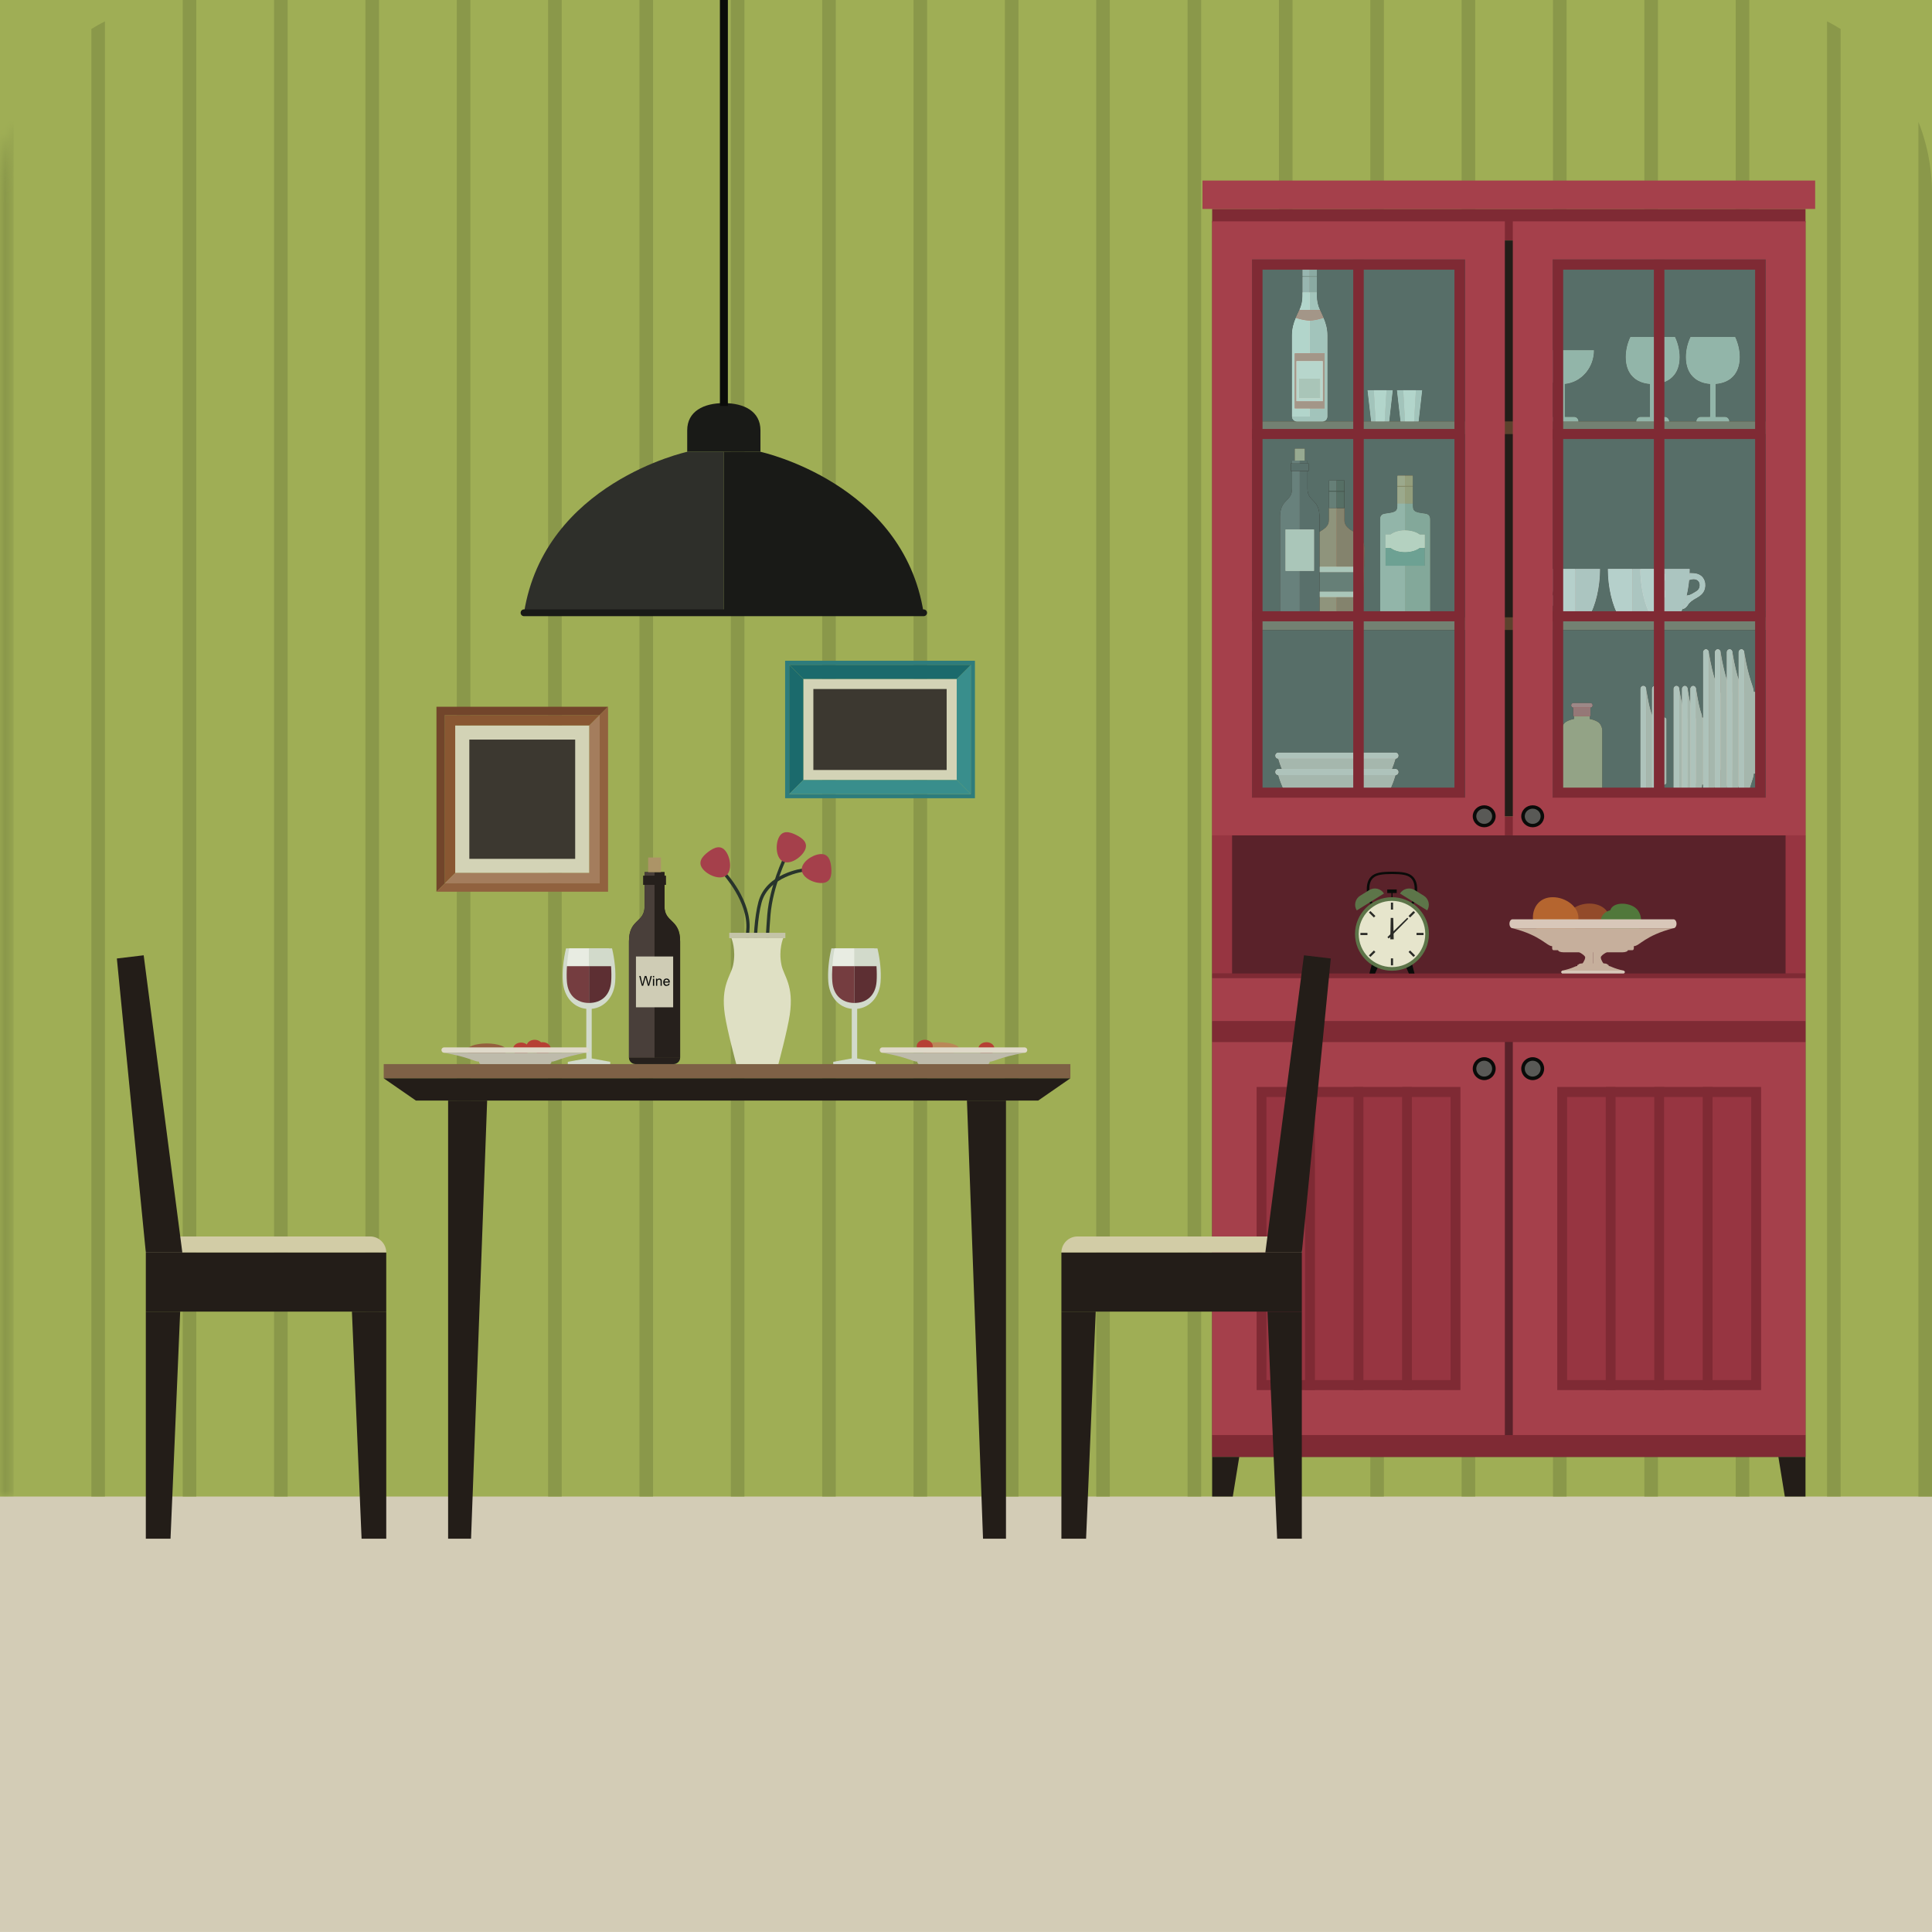 <?xml version="1.0" encoding="UTF-8"?>
<svg width="195px" height="195px" viewBox="0 0 195 195" version="1.1" xmlns="http://www.w3.org/2000/svg" xmlns:xlink="http://www.w3.org/1999/xlink">
    <!-- Generator: Sketch 57.1 (83088) - https://sketch.com -->
    <title>dining</title>
    <desc>Created with Sketch.</desc>
    <defs>
        <path d="M1.373,139.07 L0,139.07 L0,7.528 C0,6.182 0.14,4.866 0.394,3.598 C0.459,3.284 0.533,2.973 0.613,2.665 C0.818,1.868 1.07,1.092 1.373,0.343 L1.373,139.07 L1.373,139.07 Z" id="path-1"></path>
    </defs>
    <g id="dining" stroke="none" stroke-width="1" fill="none" fill-rule="evenodd">
        <polygon id="Fill-10" fill="#D3CCB6" points="0 194.997 195 194.997 195 147.54 0 147.54"></polygon>
        <polygon id="Fill-11" fill="#9FAE55" points="0 151.048 195 151.048 195 0 0 0"></polygon>
        <g id="Group-26" transform="translate(0, 11.973)">
            <mask id="mask-2" fill="white">
                <use xlink:href="#path-1"></use>
            </mask>
            <g id="Clip-25"></g>
            <polygon id="Fill-24" fill="#8A984A" mask="url(#mask-2)" points="0 139.07 1.373 139.07 1.373 0.343 0 0.343"></polygon>
        </g>
        <path d="M10.59,151.043 L9.221,151.043 L9.221,2.929 C9.668,2.651 10.122,2.391 10.59,2.152 L10.59,151.043" id="Fill-27" fill="#8A984A"></path>
        <polygon id="Fill-28" fill="#8A984A" points="18.442 151.045 19.811 151.045 19.811 -1.42108547e-14 18.442 -1.42108547e-14"></polygon>
        <polygon id="Fill-29" fill="#8A984A" points="27.661 151.045 29.034 151.045 29.034 -1.42108547e-14 27.661 -1.42108547e-14"></polygon>
        <polygon id="Fill-30" fill="#8A984A" points="36.882 151.045 38.253 151.045 38.253 -1.42108547e-14 36.882 -1.42108547e-14"></polygon>
        <polygon id="Fill-31" fill="#8A984A" points="46.104 151.045 47.475 151.045 47.475 -1.42108547e-14 46.104 -1.42108547e-14"></polygon>
        <polygon id="Fill-32" fill="#8A984A" points="55.322 151.045 56.695 151.045 56.695 -1.42108547e-14 55.322 -1.42108547e-14"></polygon>
        <polygon id="Fill-33" fill="#8A984A" points="64.543 151.045 65.914 151.045 65.914 -1.42108547e-14 64.543 -1.42108547e-14"></polygon>
        <polygon id="Fill-34" fill="#8A984A" points="73.762 151.045 75.135 151.045 75.135 -1.42108547e-14 73.762 -1.42108547e-14"></polygon>
        <polygon id="Fill-35" fill="#8A984A" points="82.985 151.045 84.354 151.045 84.354 -1.42108547e-14 82.985 -1.42108547e-14"></polygon>
        <polygon id="Fill-36" fill="#8A984A" points="92.204 151.045 93.577 151.045 93.577 -1.42108547e-14 92.204 -1.42108547e-14"></polygon>
        <polygon id="Fill-37" fill="#8A984A" points="101.425 151.045 102.796 151.045 102.796 -1.42108547e-14 101.425 -1.42108547e-14"></polygon>
        <polygon id="Fill-38" fill="#8A984A" points="110.646 151.045 112.015 151.045 112.015 -1.42108547e-14 110.646 -1.42108547e-14"></polygon>
        <polygon id="Fill-39" fill="#8A984A" points="119.865 151.045 121.238 151.045 121.238 -1.42108547e-14 119.865 -1.42108547e-14"></polygon>
        <path d="M129.088,151.045 L130.457,151.045 L130.457,84.316 L129.088,84.316 L129.088,151.045 Z M129.088,22.342 L130.457,22.342 L130.457,-2.84217094e-14 L129.088,-2.84217094e-14 L129.088,22.342 Z" id="Fill-40" fill="#8A984A"></path>
        <path d="M138.307,151.045 L139.678,151.045 L139.678,84.316 L138.307,84.316 L138.307,151.045 Z M138.307,22.342 L139.678,22.342 L139.678,-2.84217094e-14 L138.307,-2.84217094e-14 L138.307,22.342 Z" id="Fill-41" fill="#8A984A"></path>
        <path d="M147.525,151.045 L148.899,151.045 L148.899,84.316 L147.525,84.316 L147.525,151.045 Z M147.525,22.342 L148.899,22.342 L148.899,-2.84217094e-14 L147.525,-2.84217094e-14 L147.525,22.342 Z" id="Fill-42" fill="#8A984A"></path>
        <path d="M156.747,151.045 L158.12,151.045 L158.12,84.316 L156.747,84.316 L156.747,151.045 Z M156.747,22.342 L158.12,22.342 L158.12,-2.84217094e-14 L156.747,-2.84217094e-14 L156.747,22.342 Z" id="Fill-43" fill="#8A984A"></path>
        <path d="M165.966,151.045 L167.339,151.045 L167.339,84.316 L165.966,84.316 L165.966,151.045 Z M165.966,22.342 L167.339,22.342 L167.339,-2.84217094e-14 L165.966,-2.84217094e-14 L165.966,22.342 Z" id="Fill-44" fill="#8A984A"></path>
        <path d="M175.187,151.045 L176.56,151.045 L176.56,84.316 L175.187,84.316 L175.187,151.045 Z M175.187,22.342 L176.56,22.342 L176.56,-2.84217094e-14 L175.187,-2.84217094e-14 L175.187,22.342 Z" id="Fill-45" fill="#8A984A"></path>
        <path d="M185.779,151.043 L184.406,151.043 L184.406,2.152 C184.878,2.391 185.332,2.651 185.779,2.929 L185.779,151.043" id="Fill-46" fill="#8A984A"></path>
        <path d="M195,151.043 L193.627,151.043 L193.627,12.306 C193.932,13.06 194.185,13.841 194.389,14.638 C194.469,14.946 194.541,15.257 194.606,15.571 C194.86,16.839 195,18.155 195,19.501 L195,151.043" id="Fill-47" fill="#8A984A"></path>
        <path d="M124.357,82.388 L180.221,82.388 L180.221,24.269 L124.357,24.269 L124.357,82.388 Z M122.345,84.316 L182.232,84.316 L182.232,22.341 L122.345,22.341 L122.345,84.316 Z" id="Fill-220" fill="#7F2A34"></path>
        <polygon id="Fill-221" fill="#231D18" points="124.357 82.388 180.221 82.388 180.221 24.269 124.357 24.269"></polygon>
        <polygon id="Fill-222" fill="#5C422D" points="124.357 43.813 180.221 43.813 180.221 42.534 124.357 42.534"></polygon>
        <polygon id="Fill-223" fill="#5C422D" points="124.357 63.582 180.221 63.582 180.221 62.304 124.357 62.304"></polygon>
        <path d="M166.154,82.08 C166.154,82.25 166.025,82.388 165.862,82.388 C165.701,82.388 165.572,82.25 165.572,82.08 L165.572,69.531 C165.572,69.359 165.701,69.223 165.862,69.223 C166.025,69.223 166.154,69.359 166.154,69.531 L166.154,82.08" id="Fill-224" fill="#D8C7B9"></path>
        <path d="M166.903,72.423 L166.764,72.423 C166.764,71.858 166.635,72.423 166.154,69.531 L166.154,82.08 C166.635,79.189 166.764,79.751 166.764,79.189 L166.903,79.189 L167.028,79.056 L167.028,72.553 L166.903,72.423" id="Fill-225" fill="#C6AF9C"></path>
        <path d="M169.497,82.08 C169.497,82.25 169.366,82.388 169.205,82.388 C169.047,82.388 168.915,82.25 168.915,82.08 L168.915,69.531 C168.915,69.359 169.047,69.223 169.205,69.223 C169.366,69.223 169.497,69.359 169.497,69.531 L169.497,82.08" id="Fill-226" fill="#D8C7B9"></path>
        <path d="M170.246,72.423 L170.108,72.423 C170.108,71.858 169.976,72.423 169.497,69.531 L169.497,82.08 C169.976,79.189 170.108,79.751 170.108,79.189 L170.246,79.189 L170.371,79.056 L170.371,72.553 L170.246,72.423" id="Fill-227" fill="#C6AF9C"></path>
        <path d="M167.32,82.08 C167.32,82.25 167.188,82.388 167.028,82.388 C166.867,82.388 166.738,82.25 166.738,82.08 L166.738,69.531 C166.738,69.359 166.867,69.223 167.028,69.223 C167.188,69.223 167.32,69.359 167.32,69.531 L167.32,82.08" id="Fill-228" fill="#D8C7B9"></path>
        <path d="M168.069,72.423 L167.93,72.423 C167.93,71.858 167.798,72.423 167.32,69.531 L167.32,82.08 C167.798,79.189 167.93,79.751 167.93,79.189 L168.069,79.189 L168.193,79.056 L168.193,72.553 L168.069,72.423" id="Fill-229" fill="#C6AF9C"></path>
        <path d="M170.342,82.08 C170.342,82.25 170.213,82.388 170.052,82.388 C169.893,82.388 169.76,82.25 169.76,82.08 L169.76,69.531 C169.76,69.359 169.893,69.223 170.052,69.223 C170.213,69.223 170.342,69.359 170.342,69.531 L170.342,82.08" id="Fill-230" fill="#D8C7B9"></path>
        <path d="M171.091,72.423 L170.953,72.423 C170.953,71.858 170.822,72.423 170.342,69.531 L170.342,82.08 C170.822,79.189 170.953,79.751 170.953,79.189 L171.091,79.189 L171.218,79.056 L171.218,72.553 L171.091,72.423" id="Fill-231" fill="#C6AF9C"></path>
        <path d="M171.188,82.08 C171.188,82.25 171.057,82.388 170.896,82.388 C170.735,82.388 170.605,82.25 170.605,82.08 L170.605,69.531 C170.605,69.359 170.735,69.223 170.896,69.223 C171.057,69.223 171.188,69.359 171.188,69.531 L171.188,82.08" id="Fill-232" fill="#D8C7B9"></path>
        <path d="M171.936,72.423 L171.797,72.423 C171.797,71.858 171.666,72.423 171.188,69.531 L171.188,82.08 C171.666,79.189 171.797,79.751 171.797,79.189 L171.936,79.189 L172.06,79.056 L172.06,72.553 L171.936,72.423" id="Fill-233" fill="#C6AF9C"></path>
        <path d="M172.477,82.08 C172.477,82.25 172.348,82.388 172.187,82.388 C172.025,82.388 171.896,82.25 171.896,82.08 L171.896,65.834 C171.896,65.663 172.025,65.524 172.187,65.524 C172.348,65.524 172.477,65.663 172.477,65.834 L172.477,82.08" id="Fill-234" fill="#D8C7B9"></path>
        <path d="M173.576,69.833 L173.437,69.833 C173.437,69.271 172.957,68.726 172.477,65.834 L172.477,82.08 C172.957,79.189 173.437,78.64 173.437,78.079 L173.437,77.8 L173.576,77.8 L173.701,77.669 L173.701,69.968 L173.576,69.833" id="Fill-235" fill="#C6AF9C"></path>
        <path d="M173.67,82.08 C173.67,82.25 173.541,82.388 173.382,82.388 C173.219,82.388 173.088,82.25 173.088,82.08 L173.088,65.834 C173.088,65.663 173.219,65.524 173.382,65.524 C173.541,65.524 173.67,65.663 173.67,65.834 L173.67,82.08" id="Fill-236" fill="#D8C7B9"></path>
        <path d="M174.766,69.833 L174.631,69.833 C174.631,69.271 174.15,68.726 173.67,65.834 L173.67,82.08 C174.15,79.189 174.631,78.64 174.631,78.079 L174.631,77.8 L174.766,77.8 L174.893,77.669 L174.893,69.968 L174.766,69.833" id="Fill-237" fill="#C6AF9C"></path>
        <path d="M174.863,82.08 C174.863,82.25 174.732,82.388 174.573,82.388 C174.41,82.388 174.281,82.25 174.281,82.08 L174.281,65.834 C174.281,65.663 174.41,65.524 174.573,65.524 C174.732,65.524 174.863,65.663 174.863,65.834 L174.863,82.08" id="Fill-238" fill="#D8C7B9"></path>
        <path d="M175.961,69.833 L175.824,69.833 C175.824,69.271 175.344,68.726 174.863,65.834 L174.863,82.08 C175.344,79.189 175.824,78.64 175.824,78.079 L175.824,77.8 L175.961,77.8 L176.088,77.669 L176.088,69.968 L175.961,69.833" id="Fill-239" fill="#C6AF9C"></path>
        <path d="M176.057,82.08 C176.057,82.25 175.923,82.388 175.765,82.388 C175.604,82.388 175.475,82.25 175.475,82.08 L175.475,65.834 C175.475,65.663 175.604,65.524 175.765,65.524 C175.923,65.524 176.057,65.663 176.057,65.834 L176.057,82.08" id="Fill-240" fill="#D8C7B9"></path>
        <path d="M177.154,69.833 L177.015,69.833 C177.015,69.271 176.537,68.726 176.057,65.834 L176.057,82.08 C176.537,79.189 177.015,78.64 177.015,78.079 L177.154,78.079 L177.279,77.947 L177.279,69.968 L177.154,69.833" id="Fill-241" fill="#C6AF9C"></path>
        <path d="M129.01,76.579 C128.849,76.579 128.718,76.439 128.718,76.271 C128.718,76.1 128.849,75.963 129.01,75.963 L140.858,75.963 C141.02,75.963 141.15,76.1 141.15,76.271 C141.15,76.439 141.02,76.579 140.858,76.579 L129.01,76.579" id="Fill-242" fill="#D8C7B9"></path>
        <path d="M134.935,76.579 L129.01,76.579 C129.752,79.154 131.21,80.457 131.739,80.457 L131.739,80.6 L131.864,80.734 L138.002,80.734 L138.127,80.6 L138.127,80.457 C138.658,80.457 140.114,79.154 140.858,76.579 L134.935,76.579" id="Fill-243" fill="#C6AF9C"></path>
        <path d="M129.01,78.233 C128.849,78.233 128.718,78.095 128.718,77.922 C128.718,77.754 128.849,77.616 129.01,77.616 L140.858,77.616 C141.02,77.616 141.15,77.754 141.15,77.922 C141.15,78.095 141.02,78.233 140.858,78.233 L129.01,78.233" id="Fill-244" fill="#D8C7B9"></path>
        <path d="M134.935,78.233 L129.01,78.233 C129.752,80.807 131.21,82.11 131.739,82.11 L131.739,82.256 L131.864,82.388 L138.002,82.388 L138.127,82.256 L138.127,82.11 C138.658,82.11 140.114,80.807 140.858,78.233 L134.935,78.233" id="Fill-245" fill="#C6AF9C"></path>
        <path d="M168.552,58.244 C168.258,57.908 167.817,57.828 167.261,57.841 C167.252,58.054 167.233,58.341 167.214,58.551 L167.225,58.548 C167.381,58.489 167.527,58.462 167.66,58.462 C167.863,58.462 168.029,58.527 168.137,58.651 C168.24,58.767 168.287,58.929 168.274,59.113 C168.249,59.491 168.046,59.624 167.627,59.863 C167.398,59.995 167.144,60.114 166.967,60.088 C166.863,60.478 166.664,61.15 166.531,61.485 C166.691,61.464 166.896,61.37 167.079,61.08 C167.295,60.735 167.6,60.559 167.896,60.389 C168.314,60.15 168.786,59.881 168.839,59.156 C168.862,58.806 168.759,58.483 168.552,58.244" id="Fill-246" fill="#D4CBC6"></path>
        <path d="M162.284,57.424 C162.284,59.283 162.739,61.175 163.427,62.304 L164.776,62.304 L164.776,57.424 C163.86,57.424 162.968,57.424 162.284,57.424" id="Fill-247" fill="#E6E0DB"></path>
        <path d="M167.269,57.424 C166.521,57.424 165.64,57.424 164.776,57.424 L164.776,62.304 L166.127,62.304 C166.813,61.175 167.269,59.283 167.269,57.424" id="Fill-248" fill="#D4CBC6"></path>
        <path d="M155.232,58.244 C155.526,57.908 155.969,57.828 156.52,57.841 C156.531,58.054 156.548,58.341 156.569,58.551 L156.557,58.548 C156.402,58.489 156.254,58.462 156.123,58.462 C155.92,58.462 155.755,58.527 155.647,58.651 C155.541,58.767 155.494,58.929 155.507,59.113 C155.534,59.491 155.737,59.624 156.156,59.863 C156.385,59.995 156.637,60.114 156.816,60.088 C156.918,60.478 157.117,61.15 157.253,61.485 C157.09,61.464 156.885,61.37 156.705,61.08 C156.486,60.735 156.184,60.559 155.886,60.389 C155.469,60.15 154.995,59.881 154.944,59.156 C154.919,58.806 155.022,58.483 155.232,58.244" id="Fill-249" fill="#E6E0DB"></path>
        <path d="M161.497,57.424 C161.497,59.283 161.042,61.175 160.354,62.304 L159.005,62.304 L159.005,57.424 C159.921,57.424 160.813,57.424 161.497,57.424" id="Fill-250" fill="#D4CBC6"></path>
        <path d="M156.514,57.424 C157.264,57.424 158.143,57.424 159.005,57.424 L159.005,62.304 L157.656,62.304 C156.969,61.175 156.514,59.283 156.514,57.424" id="Fill-251" fill="#E6E0DB"></path>
        <path d="M171.831,58.244 C171.535,57.908 171.095,57.828 170.54,57.841 C170.529,58.054 170.513,58.341 170.492,58.551 L170.504,58.548 C170.659,58.489 170.805,58.462 170.938,58.462 C171.142,58.462 171.307,58.527 171.414,58.651 C171.519,58.767 171.566,58.929 171.554,59.113 C171.526,59.491 171.325,59.624 170.906,59.863 C170.678,59.995 170.424,60.114 170.244,60.088 C170.143,60.478 169.945,61.15 169.809,61.485 C169.969,61.464 170.177,61.37 170.356,61.08 C170.574,60.735 170.881,60.559 171.175,60.389 C171.592,60.15 172.066,59.881 172.117,59.156 C172.14,58.806 172.038,58.483 171.831,58.244" id="Fill-252" fill="#D4CBC6"></path>
        <path d="M165.561,57.424 C165.561,59.283 166.019,61.175 166.706,62.304 L168.057,62.304 L168.057,57.424 C167.141,57.424 166.247,57.424 165.561,57.424" id="Fill-253" fill="#E6E0DB"></path>
        <path d="M170.547,57.424 C169.798,57.424 168.918,57.424 168.057,57.424 L168.057,62.304 L169.404,62.304 C170.092,61.175 170.547,59.283 170.547,57.424" id="Fill-254" fill="#D4CBC6"></path>
        <path d="M143.847,51.851 C142.913,51.719 142.596,51.685 142.596,51.052 C142.596,50.511 142.596,48.094 142.596,48.094 L141.045,48.094 C141.045,48.094 141.045,50.511 141.045,51.052 C141.045,51.685 140.728,51.719 139.795,51.851 C139.487,51.896 139.302,52.032 139.302,52.438 C139.302,53.654 139.302,61.782 139.302,61.782 C139.302,62.071 139.534,62.304 139.824,62.304 L143.818,62.304 C144.104,62.304 144.34,62.071 144.34,61.782 C144.34,61.782 144.34,53.654 144.34,52.438 C144.34,52.032 144.151,51.896 143.847,51.851" id="Fill-255" fill="#99A590"></path>
        <path d="M144.34,52.438 C144.34,52.032 144.151,51.896 143.847,51.851 C142.913,51.719 142.596,51.685 142.596,51.052 C142.596,50.511 142.596,48.094 142.596,48.094 L141.819,48.094 L141.819,61.782 L144.34,61.782 C144.34,61.782 144.34,53.654 144.34,52.438" id="Fill-256" fill="#849279"></path>
        <path d="M139.302,52.438 C139.302,52.032 139.487,51.896 139.795,51.851 C140.728,51.719 141.045,51.685 141.045,51.052 C141.045,50.511 141.045,48.094 141.045,48.094 L141.819,48.094 L141.819,61.782 L139.302,61.782 C139.302,61.782 139.302,53.654 139.302,52.438" id="Fill-257" fill="#9EA995"></path>
        <path d="M139.302,61.782 C139.302,62.071 139.534,62.304 139.824,62.304 L143.818,62.304 C144.104,62.304 144.34,62.071 144.34,61.782 L139.302,61.782" id="Fill-258" fill="#849279"></path>
        <path d="M141.819,55.716 C141.221,55.716 140.689,55.549 140.355,55.29 L139.846,55.29 L139.846,57.102 L143.796,57.102 L143.796,55.29 L143.288,55.29 C142.949,55.549 142.42,55.716 141.819,55.716" id="Fill-259" fill="#57836D"></path>
        <path d="M141.819,53.539 C141.221,53.539 140.689,53.705 140.355,53.963 L139.846,53.963 L139.846,55.29 L140.355,55.29 C140.689,55.549 141.221,55.716 141.819,55.716 C142.42,55.716 142.949,55.549 143.288,55.29 L143.796,55.29 L143.796,53.963 L143.288,53.963 C142.949,53.705 142.42,53.539 141.819,53.539" id="Fill-260" fill="#E3E2C2"></path>
        <polygon id="Fill-261" fill="#A37C41" points="141.819 49.049 142.596 49.049 142.596 48.005 141.819 48.005"></polygon>
        <polygon id="Fill-262" fill="#B2925E" points="141.045 49.049 141.819 49.049 141.819 48.005 141.045 48.005"></polygon>
        <polygon id="Fill-263" fill="#A37C41" points="141.819 50.807 142.596 50.807 142.596 49.129 141.819 49.129"></polygon>
        <polygon id="Fill-264" fill="#B2925E" points="141.045 50.807 141.819 50.807 141.819 49.129 141.045 49.129"></polygon>
        <polygon id="Fill-265" fill="#83602C" points="141.045 49.129 142.596 49.129 142.596 49.05 141.045 49.05"></polygon>
        <path d="M135.687,52.474 C135.687,51.936 135.687,51.256 135.687,51.256 L134.137,51.256 C134.137,51.256 134.137,51.936 134.137,52.474 C134.137,53.84 132.118,53.481 132.118,55.358 C132.118,56.577 132.256,61.782 132.256,61.782 L137.568,61.782 C137.568,61.782 137.706,56.577 137.706,55.358 C137.706,53.481 135.687,53.84 135.687,52.474" id="Fill-266" fill="#8A4F32"></path>
        <path d="M137.706,55.358 C137.706,53.481 135.687,53.84 135.687,52.474 C135.687,51.936 135.687,51.256 135.687,51.256 L134.913,51.256 L134.913,61.782 L137.568,61.782 C137.568,61.782 137.706,56.577 137.706,55.358" id="Fill-267" fill="#834526"></path>
        <path d="M132.118,55.358 C132.118,53.481 134.137,53.84 134.137,52.474 C134.137,51.936 134.137,51.256 134.137,51.256 L134.913,51.256 L134.913,61.782 L132.256,61.782 C132.256,61.782 132.118,56.577 132.118,55.358" id="Fill-268" fill="#9D6941"></path>
        <path d="M132.256,61.782 C132.256,62.071 132.488,62.304 132.776,62.304 L137.048,62.304 C137.336,62.304 137.568,62.071 137.568,61.782 L132.256,61.782" id="Fill-269" fill="#834526"></path>
        <polygon id="Fill-270" fill="#CFCCB5" points="132.965 60.265 136.859 60.265 136.859 57.199 132.965 57.199"></polygon>
        <polygon id="Fill-271" fill="#443F34" points="132.965 59.702 136.859 59.702 136.859 57.761 132.965 57.761"></polygon>
        <polygon id="Fill-272" fill="#211D15" points="134.913 49.537 135.687 49.537 135.687 48.494 134.913 48.494"></polygon>
        <polygon id="Fill-273" fill="#443F34" points="134.137 49.537 134.913 49.537 134.913 48.494 134.137 48.494"></polygon>
        <polygon id="Fill-274" fill="#211D15" points="134.913 51.295 135.687 51.295 135.687 49.616 134.913 49.616"></polygon>
        <polygon id="Fill-275" fill="#443F34" points="134.137 51.295 134.913 51.295 134.913 49.616 134.137 49.616"></polygon>
        <polygon id="Fill-276" fill="#181510" points="134.137 49.616 135.687 49.616 135.687 49.537 134.137 49.537"></polygon>
        <path d="M133.582,32.086 C133.464,31.804 133.335,31.54 133.219,31.283 C133.009,30.824 132.911,30.383 132.911,29.892 L132.911,29.5 L131.464,29.5 L131.464,29.892 C131.464,30.383 131.367,30.824 131.159,31.283 C131.039,31.54 130.91,31.804 130.791,32.086 C130.578,32.595 130.402,33.161 130.402,33.853 C130.402,34.985 130.402,42.049 130.402,42.049 L133.974,42.049 C133.974,42.049 133.974,34.985 133.974,33.853 C133.974,33.161 133.8,32.595 133.582,32.086" id="Fill-277" fill="#BEC8BA"></path>
        <path d="M130.889,42.534 L133.487,42.534 C133.756,42.534 133.972,42.317 133.972,42.049 L130.402,42.049 C130.402,42.317 130.62,42.534 130.889,42.534" id="Fill-278" fill="#BEC8BA"></path>
        <path d="M133.974,33.853 C133.974,34.985 133.974,42.049 133.974,42.049 L132.185,42.049 L132.185,29.5 L132.911,29.5 L132.911,29.892 C132.911,30.383 133.009,30.824 133.219,31.283 C133.335,31.54 133.464,31.804 133.582,32.086 C133.8,32.595 133.974,33.161 133.974,33.853" id="Fill-279" fill="#BEC8BA"></path>
        <path d="M130.402,33.853 C130.402,34.985 130.402,42.049 130.402,42.049 L132.185,42.049 L132.185,29.5 L131.464,29.5 L131.464,29.892 C131.464,30.383 131.367,30.824 131.159,31.283 C131.039,31.54 130.91,31.804 130.791,32.086 C130.578,32.595 130.402,33.161 130.402,33.853" id="Fill-280" fill="#DDE8DB"></path>
        <path d="M130.402,42.049 C130.402,42.317 130.62,42.534 130.889,42.534 L133.487,42.534 C133.756,42.534 133.972,42.317 133.972,42.049 L130.402,42.049" id="Fill-281" fill="#BEC8BA"></path>
        <polygon id="Fill-282" fill="#C46C56" points="130.675 41.224 133.698 41.224 133.698 35.662 130.675 35.662"></polygon>
        <path d="M133.582,32.086 C133.322,32.169 132.738,32.35 132.185,32.355 L132.18,32.355 C131.629,32.355 131.052,32.169 130.791,32.089 L130.838,31.984 C130.894,31.844 130.959,31.711 131.02,31.576 L131.068,31.479 L131.101,31.41 L131.141,31.322 L131.159,31.283 L133.219,31.283 C133.335,31.54 133.464,31.804 133.582,32.086" id="Fill-283" fill="#C46C56"></path>
        <polygon id="Fill-284" fill="#ECEADB" points="130.844 40.495 133.513 40.495 133.513 36.446 130.844 36.446"></polygon>
        <polygon id="Fill-285" fill="#CECBB1" points="131.106 40.189 133.252 40.189 133.252 38.223 131.106 38.223"></polygon>
        <polygon id="Fill-286" fill="#8F9386" points="132.185 27.858 132.911 27.858 132.911 26.887 132.185 26.887"></polygon>
        <polygon id="Fill-287" fill="#AAACA2" points="131.464 27.858 132.185 27.858 132.185 26.887 131.464 26.887"></polygon>
        <polygon id="Fill-288" fill="#8F9386" points="132.185 29.499 132.911 29.499 132.911 27.933 132.185 27.933"></polygon>
        <polygon id="Fill-289" fill="#AAACA2" points="131.464 29.499 132.185 29.499 132.185 27.933 131.464 27.933"></polygon>
        <polygon id="Fill-290" fill="#777B6C" points="131.464 27.933 132.911 27.933 132.911 27.858 131.464 27.858"></polygon>
        <path d="M131.964,49.314 C131.964,48.773 131.964,46.492 131.964,46.492 L130.412,46.492 C130.412,46.492 130.412,48.773 130.412,49.314 C130.412,50.677 129.198,50.319 129.198,52.2 C129.198,53.414 129.198,61.782 129.198,61.782 L133.18,61.782 C133.18,61.782 133.18,53.414 133.18,52.2 C133.18,50.319 131.964,50.677 131.964,49.314" id="Fill-291" fill="#26201C"></path>
        <path d="M133.18,52.2 C133.18,50.319 131.964,50.677 131.964,49.314 C131.964,48.773 131.964,46.492 131.964,46.492 L131.189,46.492 L131.189,61.782 L133.18,61.782 C133.18,61.782 133.18,53.414 133.18,52.2" id="Fill-292" fill="#26201C"></path>
        <path d="M129.198,52.2 C129.198,50.319 130.412,50.677 130.412,49.314 C130.412,48.773 130.412,46.492 130.412,46.492 L131.189,46.492 L131.189,61.782 L129.198,61.782 C129.198,61.782 129.198,53.414 129.198,52.2" id="Fill-293" fill="#493F3A"></path>
        <path d="M129.198,61.782 C129.198,62.071 129.431,62.304 129.721,62.304 L132.655,62.304 C132.945,62.304 133.18,62.071 133.18,61.782 L129.198,61.782" id="Fill-294" fill="#26201C"></path>
        <polygon id="Fill-295" fill="#26201C" points="130.299 47.541 132.078 47.541 132.078 46.78 130.299 46.78"></polygon>
        <polygon id="Fill-296" fill="#AC9467" points="130.691 46.492 131.686 46.492 131.686 45.287 130.691 45.287"></polygon>
        <polygon id="Fill-297" fill="#CFCCB5" points="129.742 57.626 132.637 57.626 132.637 53.439 129.742 53.439"></polygon>
        <path d="M160.881,35.351 L154.43,35.351 C154.43,37.14 155.727,38.604 157.38,38.754 L157.38,42.084 L156.423,42.084 C156.188,42.084 155.998,42.287 155.998,42.534 L159.312,42.534 C159.312,42.287 159.121,42.084 158.884,42.084 L157.93,42.084 L157.93,38.754 C159.582,38.604 160.881,37.14 160.881,35.351" id="Fill-298" fill="#9EA995"></path>
        <path d="M175.6,36.046 C175.6,35.336 175.426,34.623 175.132,34.012 L170.627,34.012 C170.331,34.623 170.159,35.336 170.159,36.046 C170.159,37.816 171.232,38.66 172.603,38.757 L172.603,42.084 L171.649,42.084 C171.412,42.084 171.224,42.287 171.224,42.534 L174.537,42.534 C174.537,42.287 174.345,42.084 174.109,42.084 L173.155,42.084 L173.155,38.757 C174.529,38.66 175.6,37.816 175.6,36.046" id="Fill-299" fill="#9EA995"></path>
        <path d="M169.531,36.046 C169.531,35.336 169.355,34.623 169.062,34.012 L164.557,34.012 C164.263,34.623 164.087,35.336 164.087,36.046 C164.087,37.816 165.16,38.66 166.535,38.757 L166.535,42.084 L165.578,42.084 C165.344,42.084 165.153,42.287 165.153,42.534 L168.467,42.534 C168.467,42.287 168.274,42.084 168.039,42.084 L167.085,42.084 L167.085,38.757 C168.458,38.66 169.531,37.816 169.531,36.046" id="Fill-300" fill="#9EA995"></path>
        <polyline id="Fill-301" fill="#BEC8BA" points="140.994 39.38 141.355 42.534 141.817 42.534 141.64 39.38 140.994 39.38"></polyline>
        <polyline id="Fill-302" fill="#BEC8BA" points="142.9 39.38 142.721 42.534 143.184 42.534 143.544 39.38 142.9 39.38"></polyline>
        <polyline id="Fill-303" fill="#DDE8DB" points="141.64 39.38 141.817 42.534 142.721 42.534 142.9 39.38 141.64 39.38"></polyline>
        <polyline id="Fill-304" fill="#BEC8BA" points="138.025 39.38 138.39 42.534 138.851 42.534 138.671 39.38 138.025 39.38"></polyline>
        <polyline id="Fill-305" fill="#BEC8BA" points="139.934 39.38 139.752 42.534 140.216 42.534 140.575 39.38 139.934 39.38"></polyline>
        <polyline id="Fill-306" fill="#DDE8DB" points="138.671 39.38 138.851 42.534 139.752 42.534 139.934 39.38 138.671 39.38"></polyline>
        <path d="M161.368,72.946 C161.368,72.946 161.082,72.697 160.443,72.57 L160.443,71.668 L158.878,71.668 L158.878,72.57 C158.24,72.697 157.955,72.946 157.955,72.946 C157.765,73.112 157.608,73.461 157.608,73.722 L157.608,81.914 C157.608,82.175 157.812,82.388 158.057,82.388 L161.267,82.388 C161.51,82.388 161.711,82.175 161.711,81.914 L161.711,73.722 C161.711,73.461 161.559,73.112 161.368,72.946" id="Fill-307" fill="#A58755"></path>
        <polygon id="Fill-308" fill="#A9363B" points="158.793 72.281 160.528 72.281 160.528 71.411 158.793 71.411"></polygon>
        <path d="M160.737,71.189 C160.737,71.31 160.645,71.411 160.528,71.411 L158.804,71.411 C158.687,71.411 158.592,71.31 158.592,71.189 C158.592,71.065 158.687,70.965 158.804,70.965 L160.528,70.965 C160.645,70.965 160.737,71.065 160.737,71.189" id="Fill-309" fill="#B75356"></path>
        <polygon id="Fill-310" fill="#5A222A" points="122.345 147.049 182.232 147.049 182.232 84.316 122.345 84.316"></polygon>
        <polygon id="Fill-311" fill="#7F2A34" points="122.345 105.169 182.232 105.169 182.232 103.062 122.345 103.062"></polygon>
        <polygon id="Fill-312" fill="#7F2A34" points="122.345 147.049 182.232 147.049 182.232 144.844 122.345 144.844"></polygon>
        <polygon id="Fill-313" fill="#7F2A34" points="122.345 98.718 182.232 98.718 182.232 98.258 122.345 98.258"></polygon>
        <polygon id="Fill-314" fill="#A5404B" points="122.345 103.062 182.232 103.062 182.232 98.717 122.345 98.717"></polygon>
        <polygon id="Fill-315" fill="#7F2A34" points="122.345 22.457 182.232 22.457 182.232 21.09 122.345 21.09"></polygon>
        <polygon id="Fill-316" fill="#A5404B" points="121.369 21.089 183.208 21.089 183.208 18.224 121.369 18.224"></polygon>
        <polygon id="Fill-317" fill="#A5404B" points="122.345 144.844 151.887 144.844 151.887 105.169 122.345 105.169"></polygon>
        <polygon id="Fill-318" fill="#973541" points="126.835 140.297 147.398 140.297 147.398 109.717 126.835 109.717"></polygon>
        <polygon id="Fill-319" fill="#7F2A34" points="131.727 140.297 132.717 140.297 132.717 109.717 131.727 109.717"></polygon>
        <polygon id="Fill-320" fill="#7F2A34" points="136.621 140.297 137.611 140.297 137.611 109.717 136.621 109.717"></polygon>
        <polygon id="Fill-321" fill="#7F2A34" points="141.515 140.297 142.503 140.297 142.503 109.717 141.515 109.717"></polygon>
        <path d="M127.825,139.293 L146.408,139.293 L146.408,110.724 L127.825,110.724 L127.825,139.293 Z M126.835,140.297 L147.398,140.297 L147.398,109.717 L126.835,109.717 L126.835,140.297 Z" id="Fill-322" fill="#7F2A34"></path>
        <polygon id="Fill-323" fill="#A5404B" points="152.69 144.844 182.232 144.844 182.232 105.169 152.69 105.169"></polygon>
        <polygon id="Fill-324" fill="#973541" points="157.179 140.297 177.743 140.297 177.743 109.717 157.179 109.717"></polygon>
        <polygon id="Fill-325" fill="#7F2A34" points="162.072 140.297 163.061 140.297 163.061 109.717 162.072 109.717"></polygon>
        <polygon id="Fill-326" fill="#7F2A34" points="166.967 140.297 167.955 140.297 167.955 109.717 166.967 109.717"></polygon>
        <polygon id="Fill-327" fill="#7F2A34" points="171.86 140.297 172.851 140.297 172.851 109.717 171.86 109.717"></polygon>
        <path d="M158.169,139.293 L176.753,139.293 L176.753,110.724 L158.169,110.724 L158.169,139.293 Z M157.179,140.297 L177.743,140.297 L177.743,109.717 L157.179,109.717 L157.179,140.297 Z" id="Fill-328" fill="#7F2A34"></path>
        <polygon id="Fill-329" fill="#973541" points="180.221 98.257 182.232 98.257 182.232 84.316 180.221 84.316"></polygon>
        <polygon id="Fill-330" fill="#973541" points="122.345 98.257 124.357 98.257 124.357 84.316 122.345 84.316"></polygon>
        <path d="M153.541,107.86 C153.541,108.501 154.06,109.018 154.696,109.018 C155.336,109.018 155.854,108.501 155.854,107.86 C155.854,107.221 155.336,106.706 154.696,106.706 C154.06,106.706 153.541,107.221 153.541,107.86" id="Fill-331" fill="#0A0B09"></path>
        <path d="M153.896,107.86 C153.896,108.302 154.254,108.662 154.696,108.662 C155.139,108.662 155.498,108.302 155.498,107.86 C155.498,107.419 155.139,107.061 154.696,107.061 C154.254,107.061 153.896,107.419 153.896,107.86" id="Fill-332" fill="#595956"></path>
        <path d="M148.647,107.86 C148.647,108.501 149.166,109.018 149.805,109.018 C150.441,109.018 150.96,108.501 150.96,107.86 C150.96,107.221 150.441,106.706 149.805,106.706 C149.166,106.706 148.647,107.221 148.647,107.86" id="Fill-333" fill="#0A0B09"></path>
        <path d="M149.003,107.86 C149.003,108.302 149.362,108.662 149.805,108.662 C150.245,108.662 150.604,108.302 150.604,107.86 C150.604,107.419 150.245,107.061 149.805,107.061 C149.362,107.061 149.003,107.419 149.003,107.86" id="Fill-334" fill="#595956"></path>
        <polyline id="Fill-335" fill="#231D18" points="180.145 151.048 182.232 151.048 182.232 147.049 179.495 147.049 180.145 151.048"></polyline>
        <polyline id="Fill-336" fill="#231D18" points="124.429 151.048 122.343 151.048 122.343 147.049 125.08 147.049 124.429 151.048"></polyline>
        <path d="M156.713,80.459 L178.206,80.459 L178.206,26.199 L156.713,26.199 L156.713,80.459 Z M152.69,84.316 L182.232,84.316 L182.232,22.341 L152.69,22.341 L152.69,84.316 Z" id="Fill-337" fill="#A5404B"></path>
        <path d="M178.206,80.459 L176.375,80.459 C176.728,78.942 177.015,78.514 177.015,78.079 L177.154,78.079 L177.279,77.947 L177.279,69.968 L177.154,69.833 L177.015,69.833 C177.015,69.271 176.537,68.726 176.057,65.834 L176.057,69.934 L176.057,65.834 C176.057,65.663 175.923,65.524 175.765,65.524 C175.604,65.524 175.475,65.663 175.475,65.834 L175.475,68.549 C175.301,67.983 175.082,67.152 174.863,65.834 L174.863,69.936 L174.863,65.834 C174.863,65.663 174.732,65.524 174.573,65.524 C174.41,65.524 174.281,65.663 174.281,65.834 L174.281,68.549 C174.108,67.982 173.889,67.152 173.67,65.834 L173.67,69.934 L173.67,65.834 C173.67,65.663 173.541,65.524 173.382,65.524 C173.219,65.524 173.088,65.663 173.088,65.834 L173.088,68.549 C172.914,67.982 172.695,67.152 172.477,65.834 L172.477,80.459 L172.477,65.834 C172.477,65.663 172.348,65.524 172.187,65.524 C172.025,65.524 171.896,65.663 171.896,65.834 L171.896,72.423 L171.797,72.423 C171.797,71.858 171.666,72.423 171.188,69.531 L171.188,72.522 L171.188,69.531 C171.188,69.359 171.057,69.223 170.896,69.223 C170.735,69.223 170.605,69.359 170.605,69.531 L170.605,70.963 C170.532,70.615 170.445,70.153 170.342,69.531 L170.342,72.523 L170.342,69.531 C170.342,69.359 170.213,69.223 170.052,69.223 C169.893,69.223 169.76,69.359 169.76,69.531 L169.76,70.962 C169.687,70.614 169.6,70.152 169.497,69.531 L169.497,80.459 L169.497,69.531 C169.497,69.359 169.366,69.223 169.205,69.223 C169.047,69.223 168.915,69.359 168.915,69.531 L168.915,80.459 L167.623,80.459 C167.857,79.403 167.93,79.607 167.93,79.189 L168.069,79.189 L168.193,79.056 L168.193,72.553 L168.069,72.423 L167.93,72.423 C167.93,71.858 167.798,72.423 167.32,69.531 L167.32,80.459 L167.32,69.531 C167.32,69.359 167.188,69.223 167.028,69.223 C166.867,69.223 166.738,69.359 166.738,69.531 L166.738,72.148 C166.682,71.93 166.519,71.728 166.154,69.531 L166.154,80.459 L166.154,69.531 C166.154,69.359 166.025,69.223 165.862,69.223 C165.701,69.223 165.572,69.359 165.572,69.531 L165.572,80.459 L161.711,80.459 L161.711,73.722 C161.711,73.461 161.559,73.112 161.368,72.946 C161.368,72.946 161.082,72.697 160.443,72.57 L160.443,72.281 L160.528,72.281 L160.528,71.411 C160.645,71.411 160.737,71.31 160.737,71.189 C160.737,71.065 160.645,70.965 160.528,70.965 L158.804,70.965 C158.687,70.965 158.592,71.065 158.592,71.189 C158.592,71.31 158.687,71.411 158.804,71.411 L158.793,71.411 L158.793,72.281 L158.878,72.281 L158.878,72.57 C158.24,72.697 157.955,72.946 157.955,72.946 C157.765,73.112 157.608,73.461 157.608,73.722 L157.608,80.459 L156.713,80.459 L156.713,63.583 L178.206,63.583 L178.206,80.459 M175.475,80.459 L175.182,80.459 C175.287,80.007 175.387,79.652 175.475,79.364 L175.475,80.459 M174.281,80.459 L173.988,80.459 C174.094,80.007 174.193,79.652 174.281,79.364 L174.281,80.459 M173.088,80.459 L172.795,80.459 C172.9,80.007 173,79.652 173.088,79.364 L173.088,80.459 M171.896,80.459 L171.491,80.459 C171.725,79.403 171.797,79.607 171.797,79.189 L171.896,79.189 L171.896,80.459 M166.738,80.459 L166.459,80.459 C166.617,79.744 166.701,79.607 166.738,79.463 L166.738,80.459 M178.206,62.304 L169.404,62.304 C169.551,62.063 169.687,61.788 169.811,61.485 C169.97,61.464 170.178,61.369 170.356,61.08 C170.574,60.735 170.881,60.559 171.175,60.389 C171.592,60.15 172.066,59.881 172.117,59.156 C172.14,58.806 172.038,58.483 171.831,58.244 C171.555,57.931 171.154,57.84 170.653,57.84 C170.616,57.84 170.578,57.84 170.54,57.841 C170.539,57.857 170.538,57.874 170.537,57.89 C170.544,57.735 170.547,57.58 170.547,57.424 C169.798,57.424 168.918,57.424 168.057,57.424 L168.057,57.927 L168.057,57.424 C167.791,57.424 167.527,57.424 167.269,57.424 C166.521,57.424 165.64,57.424 164.776,57.424 L164.776,62.304 L164.776,57.424 C163.86,57.424 162.968,57.424 162.284,57.424 C162.284,59.283 162.739,61.175 163.427,62.304 L160.354,62.304 C161.042,61.175 161.497,59.283 161.497,57.424 C160.813,57.424 159.921,57.424 159.005,57.424 C158.219,57.424 157.417,57.424 156.713,57.424 L156.713,43.813 L178.206,43.813 L178.206,62.304 M166.706,62.304 L166.127,62.304 C166.229,62.137 166.325,61.953 166.416,61.754 C166.507,61.953 166.604,62.137 166.706,62.304 M157.656,62.304 L156.713,62.304 L156.713,61.092 C156.89,61.371 157.09,61.464 157.25,61.485 C157.373,61.788 157.509,62.063 157.656,62.304 M170.297,60.091 C170.279,60.091 170.262,60.09 170.245,60.088 C170.358,59.599 170.442,59.08 170.493,58.551 L170.504,58.548 C170.659,58.489 170.805,58.462 170.938,58.462 C171.142,58.462 171.307,58.527 171.414,58.651 C171.519,58.767 171.566,58.929 171.554,59.113 C171.526,59.491 171.325,59.624 170.906,59.863 C170.699,59.982 170.472,60.091 170.297,60.091 M156.763,60.091 C156.747,60.091 156.73,60.09 156.713,60.088 L156.713,59.593 C156.744,59.761 156.778,59.926 156.815,60.088 C156.799,60.09 156.781,60.091 156.763,60.091 M178.206,42.534 L174.537,42.534 C174.537,42.287 174.345,42.084 174.109,42.084 L173.155,42.084 L173.155,38.757 C174.529,38.66 175.6,37.816 175.6,36.046 C175.6,35.336 175.426,34.623 175.132,34.012 L170.627,34.012 C170.331,34.623 170.159,35.336 170.159,36.046 C170.159,37.816 171.232,38.66 172.603,38.757 L172.603,42.084 L171.649,42.084 C171.412,42.084 171.224,42.287 171.224,42.534 L168.467,42.534 C168.467,42.287 168.274,42.084 168.039,42.084 L167.085,42.084 L167.085,38.757 C168.458,38.66 169.531,37.816 169.531,36.046 C169.531,35.336 169.355,34.623 169.062,34.012 L164.557,34.012 C164.263,34.623 164.087,35.336 164.087,36.046 C164.087,37.816 165.16,38.66 166.535,38.757 L166.535,42.084 L165.578,42.084 C165.344,42.084 165.153,42.287 165.153,42.534 L159.312,42.534 C159.312,42.287 159.121,42.084 158.884,42.084 L157.93,42.084 L157.93,38.754 C159.582,38.604 160.881,37.14 160.881,35.351 L156.713,35.351 L156.713,26.199 L178.206,26.199 L178.206,42.534" id="Fill-338" fill="#576E68"></path>
        <polygon id="Fill-339" fill="#738172" points="156.713 43.813 178.206 43.813 178.206 42.534 156.713 42.534"></polygon>
        <polygon id="Fill-340" fill="#738172" points="156.713 63.582 178.206 63.582 178.206 62.304 156.713 62.304"></polygon>
        <path d="M166.154,80.459 L165.572,80.459 L165.572,69.531 C165.572,69.359 165.701,69.223 165.862,69.223 C166.025,69.223 166.154,69.359 166.154,69.531 L166.154,80.459" id="Fill-341" fill="#AEC3BB"></path>
        <path d="M166.459,80.459 L166.154,80.459 L166.154,69.531 C166.519,71.728 166.682,71.93 166.738,72.148 L166.738,79.463 C166.701,79.607 166.617,79.744 166.459,80.459" id="Fill-342" fill="#A5B7AD"></path>
        <path d="M169.497,80.459 L168.915,80.459 L168.915,69.531 C168.915,69.359 169.047,69.223 169.205,69.223 C169.366,69.223 169.497,69.359 169.497,69.531 L169.497,80.459" id="Fill-343" fill="#AEC3BB"></path>
        <path d="M169.76,80.459 L169.497,80.459 L169.497,69.531 C169.6,70.152 169.687,70.614 169.76,70.962 L169.76,80.459" id="Fill-344" fill="#A5B7AD"></path>
        <path d="M167.32,80.459 L166.738,80.459 L166.738,69.531 C166.738,69.359 166.867,69.223 167.028,69.223 C167.188,69.223 167.32,69.359 167.32,69.531 L167.32,80.459" id="Fill-345" fill="#AEC3BB"></path>
        <path d="M167.623,80.459 L167.32,80.459 L167.32,69.531 C167.798,72.423 167.93,71.858 167.93,72.423 L168.069,72.423 L168.193,72.553 L168.193,79.056 L168.069,79.189 L167.93,79.189 C167.93,79.607 167.857,79.403 167.623,80.459" id="Fill-346" fill="#A5B7AD"></path>
        <path d="M170.342,80.459 L169.76,80.459 L169.76,69.531 C169.76,69.359 169.893,69.223 170.052,69.223 C170.213,69.223 170.342,69.359 170.342,69.531 L170.342,80.459" id="Fill-347" fill="#AEC3BB"></path>
        <path d="M170.605,80.459 L170.342,80.459 L170.342,69.531 C170.445,70.153 170.532,70.615 170.605,70.963 L170.605,80.459" id="Fill-348" fill="#A5B7AD"></path>
        <path d="M171.188,80.459 L170.605,80.459 L170.605,69.531 C170.605,69.359 170.735,69.223 170.896,69.223 C171.057,69.223 171.188,69.359 171.188,69.531 L171.188,80.459" id="Fill-349" fill="#AEC3BB"></path>
        <path d="M171.491,80.459 L171.188,80.459 L171.188,69.531 C171.666,72.423 171.797,71.858 171.797,72.423 L171.896,72.423 L171.896,79.189 L171.797,79.189 C171.797,79.607 171.725,79.403 171.491,80.459" id="Fill-350" fill="#A5B7AD"></path>
        <path d="M172.477,80.459 L171.896,80.459 L171.896,65.834 C171.896,65.663 172.025,65.524 172.187,65.524 C172.348,65.524 172.477,65.663 172.477,65.834 L172.477,80.459" id="Fill-351" fill="#AEC3BB"></path>
        <path d="M172.795,80.459 L172.477,80.459 L172.477,65.834 C172.695,67.152 172.914,67.982 173.088,68.549 L173.088,79.364 C173,79.652 172.9,80.007 172.795,80.459" id="Fill-352" fill="#A5B7AD"></path>
        <path d="M173.67,80.459 L173.088,80.459 L173.088,65.834 C173.088,65.663 173.219,65.524 173.382,65.524 C173.541,65.524 173.67,65.663 173.67,65.834 L173.67,80.459" id="Fill-353" fill="#AEC3BB"></path>
        <path d="M173.988,80.459 L173.67,80.459 L173.67,65.834 C173.889,67.152 174.108,67.982 174.281,68.549 L174.281,79.364 C174.193,79.652 174.094,80.007 173.988,80.459" id="Fill-354" fill="#A5B7AD"></path>
        <path d="M174.863,80.459 L174.281,80.459 L174.281,65.834 C174.281,65.663 174.41,65.524 174.573,65.524 C174.732,65.524 174.863,65.663 174.863,65.834 L174.863,80.459" id="Fill-355" fill="#AEC3BB"></path>
        <path d="M175.182,80.459 L174.863,80.459 L174.863,65.834 C175.082,67.152 175.301,67.983 175.475,68.549 L175.475,79.364 C175.387,79.652 175.287,80.007 175.182,80.459" id="Fill-356" fill="#A5B7AD"></path>
        <path d="M176.057,80.459 L175.475,80.459 L175.475,65.834 C175.475,65.663 175.604,65.524 175.765,65.524 C175.923,65.524 176.057,65.663 176.057,65.834 L176.057,80.459" id="Fill-357" fill="#AEC3BB"></path>
        <path d="M176.375,80.459 L176.057,80.459 L176.057,65.834 C176.537,68.726 177.015,69.271 177.015,69.833 L177.154,69.833 L177.279,69.968 L177.279,77.947 L177.154,78.079 L177.015,78.079 C177.015,78.514 176.728,78.942 176.375,80.459" id="Fill-358" fill="#A5B7AD"></path>
        <path d="M164.776,62.304 L163.427,62.304 C162.739,61.175 162.284,59.283 162.284,57.424 C162.968,57.424 163.86,57.424 164.776,57.424 L164.776,62.304" id="Fill-359" fill="#B5D0CB"></path>
        <path d="M166.127,62.304 L164.776,62.304 L164.776,57.424 C165.64,57.424 166.521,57.424 167.269,57.424 C166.64,57.424 166.048,57.424 165.561,57.424 C165.561,59.007 165.893,60.615 166.416,61.754 C166.325,61.953 166.229,62.137 166.127,62.304" id="Fill-360" fill="#ABC5C0"></path>
        <path d="M157.25,61.485 C157.09,61.464 156.89,61.371 156.713,61.092 L156.713,60.088 C156.73,60.09 156.747,60.091 156.763,60.091 C156.781,60.091 156.799,60.09 156.815,60.088 C156.932,60.592 157.078,61.064 157.25,61.485" id="Fill-361" fill="#B5D0CB"></path>
        <path d="M160.354,62.304 L159.005,62.304 L159.005,57.424 C159.921,57.424 160.813,57.424 161.497,57.424 C161.497,59.283 161.042,61.175 160.354,62.304" id="Fill-362" fill="#ABC5C0"></path>
        <path d="M159.005,62.304 L157.656,62.304 C157.509,62.063 157.373,61.788 157.25,61.485 C157.078,61.064 156.932,60.592 156.815,60.088 C156.778,59.926 156.744,59.761 156.713,59.593 L156.713,57.424 C157.417,57.424 158.219,57.424 159.005,57.424 L159.005,62.304" id="Fill-363" fill="#B5D0CB"></path>
        <path d="M169.811,61.485 C169.982,61.064 170.129,60.592 170.245,60.088 C170.262,60.09 170.279,60.091 170.297,60.091 C170.472,60.091 170.699,59.982 170.906,59.863 C171.325,59.624 171.526,59.491 171.554,59.113 C171.566,58.929 171.519,58.767 171.414,58.651 C171.307,58.527 171.142,58.462 170.938,58.462 C170.805,58.462 170.659,58.489 170.504,58.548 L170.493,58.551 C170.514,58.332 170.529,58.111 170.537,57.89 C170.538,57.874 170.539,57.857 170.54,57.841 C170.578,57.84 170.616,57.84 170.653,57.84 C171.154,57.84 171.555,57.931 171.831,58.244 C172.038,58.483 172.14,58.806 172.117,59.156 C172.066,59.881 171.592,60.15 171.175,60.389 C170.881,60.559 170.574,60.735 170.356,61.08 C170.178,61.369 169.97,61.464 169.811,61.485" id="Fill-364" fill="#ABC5C0"></path>
        <path d="M168.057,62.304 L166.706,62.304 C166.604,62.137 166.507,61.953 166.416,61.754 C165.893,60.615 165.561,59.007 165.561,57.424 C166.048,57.424 166.64,57.424 167.269,57.424 C167.527,57.424 167.791,57.424 168.057,57.424 L168.057,62.304" id="Fill-365" fill="#B5D0CB"></path>
        <path d="M169.404,62.304 L168.057,62.304 L168.057,57.424 C168.918,57.424 169.798,57.424 170.547,57.424 C170.547,57.58 170.544,57.735 170.537,57.89 C170.529,58.111 170.514,58.332 170.493,58.551 C170.442,59.08 170.358,59.599 170.245,60.088 C170.129,60.592 169.982,61.064 169.811,61.485 C169.687,61.788 169.551,62.063 169.404,62.304" id="Fill-366" fill="#ABC5C0"></path>
        <path d="M157.38,42.084 L156.713,42.084 L156.713,38.617 C156.927,38.687 157.15,38.733 157.38,38.754 L157.38,42.084" id="Fill-367" fill="#576E68"></path>
        <path d="M159.312,42.534 L156.713,42.534 L156.713,42.084 L157.38,42.084 L157.38,38.754 C157.15,38.733 156.927,38.687 156.713,38.617 L156.713,35.351 L160.881,35.351 C160.881,37.14 159.582,38.604 157.93,38.754 L157.93,42.084 L158.884,42.084 C159.121,42.084 159.312,42.287 159.312,42.534" id="Fill-368" fill="#92B5A9"></path>
        <path d="M174.537,42.534 L171.224,42.534 C171.224,42.287 171.412,42.084 171.649,42.084 L172.603,42.084 L172.603,38.757 C171.232,38.66 170.159,37.816 170.159,36.046 C170.159,35.336 170.331,34.623 170.627,34.012 L175.132,34.012 C175.426,34.623 175.6,35.336 175.6,36.046 C175.6,37.816 174.529,38.66 173.155,38.757 L173.155,42.084 L174.109,42.084 C174.345,42.084 174.537,42.287 174.537,42.534" id="Fill-369" fill="#92B5A9"></path>
        <path d="M168.467,42.534 L165.153,42.534 C165.153,42.287 165.344,42.084 165.578,42.084 L166.535,42.084 L166.535,38.757 C165.16,38.66 164.087,37.816 164.087,36.046 C164.087,35.336 164.263,34.623 164.557,34.012 L169.062,34.012 C169.355,34.623 169.531,35.336 169.531,36.046 C169.531,37.816 168.458,38.66 167.085,38.757 L167.085,42.084 L168.039,42.084 C168.274,42.084 168.467,42.287 168.467,42.534" id="Fill-370" fill="#92B5A9"></path>
        <path d="M161.711,80.459 L157.608,80.459 L157.608,73.722 C157.608,73.461 157.765,73.112 157.955,72.946 C157.955,72.946 158.24,72.697 158.878,72.57 L158.878,72.281 L160.443,72.281 L160.443,72.57 C161.082,72.697 161.368,72.946 161.368,72.946 C161.559,73.112 161.711,73.461 161.711,73.722 L161.711,80.459" id="Fill-371" fill="#93A386"></path>
        <polygon id="Fill-372" fill="#957877" points="158.793 72.281 160.528 72.281 160.528 71.411 158.793 71.411"></polygon>
        <path d="M160.528,71.411 L158.804,71.411 C158.687,71.411 158.592,71.31 158.592,71.189 C158.592,71.065 158.687,70.965 158.804,70.965 L160.528,70.965 C160.645,70.965 160.737,71.065 160.737,71.189 C160.737,71.31 160.645,71.411 160.528,71.411" id="Fill-373" fill="#9D8887"></path>
        <polyline id="Fill-374" fill="#947E81" points="178.206 80.459 156.713 80.459 178.206 80.459 178.206 26.199 178.206 80.459"></polyline>
        <path d="M126.367,80.459 L147.864,80.459 L147.864,26.199 L126.367,26.199 L126.367,80.459 Z M122.345,84.316 L151.887,84.316 L151.887,22.341 L122.345,22.341 L122.345,84.316 Z" id="Fill-375" fill="#A5404B"></path>
        <path d="M147.864,80.459 L139.891,80.459 C140.254,79.872 140.599,79.13 140.858,78.233 L140.212,78.233 L140.858,78.233 C141.02,78.233 141.15,78.095 141.15,77.922 C141.15,77.754 141.02,77.616 140.858,77.616 L140.496,77.616 C140.628,77.297 140.751,76.951 140.858,76.579 L129.01,76.579 C129.117,76.951 129.239,77.297 129.372,77.616 L129.01,77.616 C128.849,77.616 128.718,77.754 128.718,77.922 C128.718,78.095 128.849,78.233 129.01,78.233 L129.655,78.233 L129.01,78.233 C129.268,79.13 129.613,79.872 129.976,80.459 L126.367,80.459 L126.367,63.583 L147.864,63.583 L147.864,80.459 M129.01,75.963 C128.849,75.963 128.718,76.1 128.718,76.271 C128.718,76.439 128.849,76.579 129.01,76.579 L140.858,76.579 C141.02,76.579 141.15,76.439 141.15,76.271 C141.15,76.1 141.02,75.963 140.858,75.963 L129.01,75.963 M147.864,62.304 L143.818,62.304 C144.104,62.304 144.34,62.071 144.34,61.782 C144.34,61.782 144.34,53.654 144.34,52.438 C144.34,52.032 144.151,51.896 143.847,51.851 C142.913,51.719 142.596,51.685 142.596,51.052 C142.596,50.992 142.596,50.908 142.596,50.806 L142.596,48.005 L141.045,48.005 L141.045,48.094 C141.045,48.094 141.045,50.511 141.045,51.052 C141.045,51.685 140.728,51.719 139.795,51.851 C139.487,51.896 139.302,52.032 139.302,52.438 C139.302,53.654 139.302,61.782 139.302,61.782 C139.302,62.071 139.534,62.304 139.824,62.304 L137.048,62.304 C137.336,62.304 137.568,62.071 137.568,61.782 L133.18,61.782 L137.568,61.782 C137.568,61.782 137.706,56.577 137.706,55.358 C137.706,53.481 135.687,53.84 135.687,52.474 C135.687,52.013 135.687,51.447 135.687,51.295 L135.687,49.537 L134.137,49.537 L134.137,51.256 C134.137,51.256 134.137,51.936 134.137,52.474 C134.137,53.133 133.666,53.391 133.18,53.692 C133.18,52.987 133.18,52.446 133.18,52.2 C133.18,50.319 131.964,50.677 131.964,49.314 C131.964,49.021 131.964,48.216 131.964,47.541 L132.078,47.541 L132.078,46.78 L131.964,46.78 C131.964,46.602 131.964,46.492 131.964,46.492 L131.686,46.492 L131.686,45.287 L130.691,45.287 L130.691,46.492 L130.412,46.492 C130.412,46.492 130.412,46.602 130.412,46.78 L130.299,46.78 L130.299,47.541 L130.412,47.541 C130.412,48.216 130.412,49.021 130.412,49.314 C130.412,50.677 129.198,50.319 129.198,52.2 C129.198,53.414 129.198,61.782 129.198,61.782 L132.256,61.782 L129.198,61.782 C129.198,62.071 129.431,62.304 129.721,62.304 L126.367,62.304 L126.367,43.813 L147.864,43.813 L147.864,62.304 M134.913,49.537 L135.687,49.537 L135.687,48.494 L134.137,48.494 L134.137,49.537 L134.913,49.537 M132.776,62.304 L132.655,62.304 C132.676,62.304 132.696,62.303 132.716,62.301 C132.736,62.303 132.756,62.304 132.776,62.304 M147.864,42.534 L143.184,42.534 L143.544,39.38 L140.994,39.38 L141.355,42.534 L140.216,42.534 L140.575,39.38 L138.025,39.38 L138.39,42.534 L133.487,42.534 C133.756,42.534 133.972,42.317 133.972,42.049 L133.974,42.049 C133.974,42.049 133.974,34.985 133.974,33.853 C133.974,33.161 133.8,32.595 133.582,32.086 C133.464,31.804 133.335,31.54 133.219,31.283 C133.009,30.824 132.911,30.383 132.911,29.892 L132.911,27.858 L131.464,27.858 L131.464,29.892 C131.464,30.383 131.367,30.824 131.159,31.283 L131.141,31.322 L131.134,31.335 C131.104,31.4 131.074,31.464 131.043,31.53 L131.02,31.576 C130.994,31.633 130.968,31.689 130.942,31.746 C130.891,31.857 130.84,31.97 130.791,32.086 C130.578,32.595 130.402,33.161 130.402,33.853 C130.402,34.985 130.402,42.049 130.402,42.049 C130.402,42.317 130.62,42.534 130.889,42.534 L126.367,42.534 L126.367,26.199 L147.864,26.199 L147.864,42.534 M132.185,27.858 L132.911,27.858 L132.911,26.887 L131.464,26.887 L131.464,27.858 L132.185,27.858" id="Fill-376" fill="#576E68"></path>
        <polygon id="Fill-377" fill="#738172" points="126.367 43.813 147.864 43.813 147.864 42.534 126.367 42.534"></polygon>
        <polygon id="Fill-378" fill="#738172" points="126.367 63.582 147.864 63.582 147.864 62.304 126.367 62.304"></polygon>
        <path d="M140.858,76.579 L129.01,76.579 C128.849,76.579 128.718,76.439 128.718,76.271 C128.718,76.1 128.849,75.963 129.01,75.963 L140.858,75.963 C141.02,75.963 141.15,76.1 141.15,76.271 C141.15,76.439 141.02,76.579 140.858,76.579" id="Fill-379" fill="#AEC3BB"></path>
        <path d="M140.496,77.616 L129.372,77.616 C129.239,77.297 129.117,76.951 129.01,76.579 L140.858,76.579 C140.751,76.951 140.628,77.297 140.496,77.616" id="Fill-380" fill="#A5B7AD"></path>
        <path d="M140.858,78.233 L129.01,78.233 C128.849,78.233 128.718,78.095 128.718,77.922 C128.718,77.754 128.849,77.616 129.01,77.616 L140.858,77.616 C141.02,77.616 141.15,77.754 141.15,77.922 C141.15,78.095 141.02,78.233 140.858,78.233" id="Fill-381" fill="#AEC3BB"></path>
        <path d="M139.891,80.459 L129.976,80.459 C129.613,79.872 129.268,79.13 129.01,78.233 L140.858,78.233 C140.599,79.13 140.254,79.872 139.891,80.459" id="Fill-382" fill="#A5B7AD"></path>
        <path d="M144.34,61.782 L141.819,61.782 L141.819,57.102 L143.796,57.102 L143.796,53.963 L143.288,53.963 C142.949,53.705 142.42,53.539 141.819,53.539 L141.819,50.806 L142.596,50.806 C142.596,50.908 142.596,50.992 142.596,51.052 C142.596,51.685 142.913,51.719 143.847,51.851 C144.151,51.896 144.34,52.032 144.34,52.438 C144.34,53.654 144.34,61.782 144.34,61.782" id="Fill-383" fill="#83A89A"></path>
        <path d="M141.819,61.782 L139.302,61.782 C139.302,61.782 139.302,53.654 139.302,52.438 C139.302,52.032 139.487,51.896 139.795,51.851 C140.728,51.719 141.045,51.685 141.045,51.052 C141.045,50.511 141.045,48.094 141.045,48.094 L141.045,49.05 L141.819,49.05 L141.045,49.05 L141.045,50.806 L141.819,50.806 L141.819,53.539 C141.221,53.539 140.689,53.705 140.355,53.963 L139.846,53.963 L139.846,57.102 L141.819,57.102 L141.819,61.782" id="Fill-384" fill="#92B5A9"></path>
        <path d="M143.818,62.304 L139.824,62.304 C139.534,62.304 139.302,62.071 139.302,61.782 L144.34,61.782 C144.34,62.071 144.104,62.304 143.818,62.304" id="Fill-385" fill="#83A89A"></path>
        <path d="M143.796,57.102 L139.846,57.102 L139.846,55.29 L140.355,55.29 C140.689,55.549 141.221,55.716 141.819,55.716 C142.42,55.716 142.949,55.549 143.288,55.29 L143.796,55.29 L143.796,57.102" id="Fill-386" fill="#6DA193"></path>
        <path d="M141.819,55.716 C141.221,55.716 140.689,55.549 140.355,55.29 L139.846,55.29 L139.846,53.963 L140.355,53.963 C140.689,53.705 141.221,53.539 141.819,53.539 C142.42,53.539 142.949,53.705 143.288,53.963 L143.796,53.963 L143.796,55.29 L143.288,55.29 C142.949,55.549 142.42,55.716 141.819,55.716" id="Fill-387" fill="#B4D1C0"></path>
        <polygon id="Fill-388" fill="#939E7C" points="141.819 49.049 142.596 49.049 142.596 48.005 141.819 48.005"></polygon>
        <polygon id="Fill-389" fill="#9BA98C" points="141.045 49.049 141.819 49.049 141.819 48.005 141.045 48.005"></polygon>
        <polygon id="Fill-390" fill="#939E7C" points="141.819 50.807 142.596 50.807 142.596 49.129 141.819 49.129"></polygon>
        <polygon id="Fill-391" fill="#9BA98C" points="141.045 50.807 141.819 50.807 141.819 49.129 141.045 49.129"></polygon>
        <polygon id="Fill-392" fill="#839071" points="141.045 49.129 142.596 49.129 142.596 49.05 141.045 49.05"></polygon>
        <path d="M137.568,61.782 L134.913,61.782 L134.913,60.265 L136.859,60.265 L136.859,57.199 L134.913,57.199 L134.913,51.295 L135.687,51.295 C135.687,51.447 135.687,52.013 135.687,52.474 C135.687,53.84 137.706,53.481 137.706,55.358 C137.706,56.577 137.568,61.782 137.568,61.782" id="Fill-393" fill="#84836D"></path>
        <path d="M134.913,61.782 L133.18,61.782 C133.18,61.782 133.18,61.175 133.18,60.265 L134.913,60.265 L134.913,61.782 M134.913,57.199 L133.18,57.199 C133.18,55.943 133.18,54.662 133.18,53.692 C133.666,53.391 134.137,53.133 134.137,52.474 C134.137,51.936 134.137,51.256 134.137,51.256 L134.137,51.295 L134.913,51.295 L134.913,57.199" id="Fill-394" fill="#8F947C"></path>
        <path d="M137.048,62.304 L132.776,62.304 C132.756,62.304 132.736,62.303 132.716,62.301 C132.977,62.271 133.18,62.051 133.18,61.782 L132.256,61.782 L137.568,61.782 C137.568,62.071 137.336,62.304 137.048,62.304" id="Fill-395" fill="#84836D"></path>
        <path d="M136.859,60.265 L133.18,60.265 C133.18,60.088 133.18,59.9 133.18,59.702 L136.859,59.702 L136.859,60.265 M136.859,57.761 L133.18,57.761 C133.18,57.575 133.18,57.387 133.18,57.199 L136.859,57.199 L136.859,57.761" id="Fill-396" fill="#AAC6B9"></path>
        <path d="M136.859,59.702 L133.18,59.702 C133.18,59.117 133.18,58.451 133.18,57.761 L136.859,57.761 L136.859,59.702" id="Fill-397" fill="#667F77"></path>
        <polygon id="Fill-398" fill="#566F65" points="134.913 49.537 135.687 49.537 135.687 48.494 134.913 48.494"></polygon>
        <polygon id="Fill-399" fill="#667F77" points="134.137 49.537 134.913 49.537 134.913 48.494 134.137 48.494"></polygon>
        <polygon id="Fill-400" fill="#566F65" points="134.913 51.295 135.687 51.295 135.687 49.616 134.913 49.616"></polygon>
        <polygon id="Fill-401" fill="#667F77" points="134.137 51.295 134.913 51.295 134.913 49.616 134.137 49.616"></polygon>
        <polygon id="Fill-402" fill="#4E655B" points="134.137 49.616 135.687 49.616 135.687 49.537 134.137 49.537"></polygon>
        <path d="M133.974,42.049 L132.185,42.049 L132.185,41.223 L133.698,41.223 L133.698,35.662 L132.185,35.662 L132.185,32.355 C132.738,32.35 133.322,32.169 133.582,32.086 C133.464,31.804 133.335,31.54 133.219,31.283 L132.185,31.283 L132.185,29.5 L132.911,29.5 L132.911,29.892 C132.911,30.383 133.009,30.824 133.219,31.283 C133.335,31.54 133.464,31.804 133.582,32.086 C133.8,32.595 133.974,33.161 133.974,33.853 C133.974,34.985 133.974,42.049 133.974,42.049" id="Fill-403" fill="#A2C4BB"></path>
        <path d="M132.185,42.049 L130.402,42.049 C130.402,42.049 130.402,34.985 130.402,33.853 C130.402,33.161 130.578,32.595 130.791,32.086 C130.84,31.97 130.891,31.857 130.942,31.746 C130.906,31.824 130.871,31.903 130.838,31.984 L130.791,32.089 C131.052,32.169 131.629,32.355 132.18,32.355 L132.185,32.355 L132.185,35.662 L130.675,35.662 L130.675,41.223 L132.185,41.223 L132.185,42.049 M131.043,31.53 C131.074,31.464 131.104,31.4 131.134,31.335 L131.101,31.41 L131.068,31.479 L131.043,31.53 M132.185,31.283 L131.159,31.283 C131.367,30.824 131.464,30.383 131.464,29.892 L131.464,29.5 L132.185,29.5 L132.185,31.283" id="Fill-404" fill="#B2D5CB"></path>
        <path d="M133.487,42.534 L130.889,42.534 C130.62,42.534 130.402,42.317 130.402,42.049 L133.972,42.049 C133.972,42.317 133.756,42.534 133.487,42.534" id="Fill-405" fill="#A2C4BB"></path>
        <path d="M130.675,41.224 L133.698,41.224 L133.698,35.662 L130.675,35.662 L130.675,41.224 Z M130.844,40.495 L133.513,40.495 L133.513,36.446 L130.844,36.446 L130.844,40.495 Z" id="Fill-406" fill="#A39688"></path>
        <path d="M132.185,32.355 L132.18,32.355 C131.629,32.355 131.052,32.169 130.791,32.089 L130.838,31.984 C130.871,31.903 130.906,31.824 130.942,31.746 C130.968,31.689 130.994,31.633 131.02,31.576 L131.043,31.53 L131.068,31.479 L131.101,31.41 L131.134,31.335 L131.141,31.322 L131.159,31.283 L133.219,31.283 C133.335,31.54 133.464,31.804 133.582,32.086 C133.322,32.169 132.738,32.35 132.185,32.355" id="Fill-407" fill="#A39688"></path>
        <path d="M130.844,40.495 L133.513,40.495 L133.513,36.446 L130.844,36.446 L130.844,40.495 Z M131.106,40.189 L133.252,40.189 L133.252,38.223 L131.106,38.223 L131.106,40.189 Z" id="Fill-408" fill="#B7D6CC"></path>
        <polygon id="Fill-409" fill="#A9C5B8" points="131.106 40.189 133.252 40.189 133.252 38.223 131.106 38.223"></polygon>
        <polygon id="Fill-410" fill="#8AAAA2" points="132.185 27.858 132.911 27.858 132.911 26.887 132.185 26.887"></polygon>
        <polygon id="Fill-411" fill="#98B6B0" points="131.464 27.858 132.185 27.858 132.185 26.887 131.464 26.887"></polygon>
        <polygon id="Fill-412" fill="#8AAAA2" points="132.185 29.499 132.911 29.499 132.911 27.933 132.185 27.933"></polygon>
        <polygon id="Fill-413" fill="#98B6B0" points="131.464 29.499 132.185 29.499 132.185 27.933 131.464 27.933"></polygon>
        <polygon id="Fill-414" fill="#7D9C93" points="131.464 27.933 132.911 27.933 132.911 27.858 131.464 27.858"></polygon>
        <path d="M133.18,61.782 L131.189,61.782 L131.189,57.627 L132.637,57.627 L132.637,53.439 L131.189,53.439 L131.189,47.541 L131.964,47.541 C131.964,48.216 131.964,49.021 131.964,49.314 C131.964,50.677 133.18,50.319 133.18,52.2 C133.18,52.446 133.18,52.987 133.18,53.692 C133.18,54.662 133.18,55.943 133.18,57.199 C133.18,57.387 133.18,57.575 133.18,57.761 C133.18,58.451 133.18,59.117 133.18,59.702 C133.18,59.9 133.18,60.088 133.18,60.265 C133.18,61.175 133.18,61.782 133.18,61.782 M131.964,46.78 L131.189,46.78 L131.189,46.492 L131.964,46.492 C131.964,46.492 131.964,46.602 131.964,46.78" id="Fill-415" fill="#59706B"></path>
        <path d="M131.189,61.782 L129.198,61.782 C129.198,61.782 129.198,53.414 129.198,52.2 C129.198,50.319 130.412,50.677 130.412,49.314 C130.412,49.021 130.412,48.216 130.412,47.541 L131.189,47.541 L131.189,53.439 L129.742,53.439 L129.742,57.627 L131.189,57.627 L131.189,61.782 M131.189,46.78 L130.412,46.78 C130.412,46.602 130.412,46.492 130.412,46.492 L131.189,46.492 L131.189,46.78" id="Fill-416" fill="#68817C"></path>
        <path d="M132.655,62.304 L129.721,62.304 C129.431,62.304 129.198,62.071 129.198,61.782 L133.18,61.782 C133.18,62.051 132.977,62.271 132.716,62.301 C132.696,62.303 132.676,62.304 132.655,62.304" id="Fill-417" fill="#59706B"></path>
        <polygon id="Fill-418" fill="#59706B" points="130.299 47.541 132.078 47.541 132.078 46.78 130.299 46.78"></polygon>
        <polygon id="Fill-419" fill="#97AA91" points="130.691 46.492 131.686 46.492 131.686 45.287 130.691 45.287"></polygon>
        <polygon id="Fill-420" fill="#AAC6B9" points="129.742 57.626 132.637 57.626 132.637 53.439 129.742 53.439"></polygon>
        <polyline id="Fill-421" fill="#A2C4BB" points="141.817 42.534 141.355 42.534 140.994 39.38 141.64 39.38 141.817 42.534"></polyline>
        <polyline id="Fill-422" fill="#A2C4BB" points="143.184 42.534 142.721 42.534 142.9 39.38 143.544 39.38 143.184 42.534"></polyline>
        <polyline id="Fill-423" fill="#B2D5CB" points="142.721 42.534 141.817 42.534 141.64 39.38 142.9 39.38 142.721 42.534"></polyline>
        <polyline id="Fill-424" fill="#A2C4BB" points="138.851 42.534 138.39 42.534 138.025 39.38 138.671 39.38 138.851 42.534"></polyline>
        <polyline id="Fill-425" fill="#A2C4BB" points="140.216 42.534 139.752 42.534 139.934 39.38 140.575 39.38 140.216 42.534"></polyline>
        <polyline id="Fill-426" fill="#B2D5CB" points="139.752 42.534 138.851 42.534 138.671 39.38 139.934 39.38 139.752 42.534"></polyline>
        <polyline id="Fill-427" fill="#947E81" points="147.864 80.459 126.367 80.459 147.864 80.459 147.864 26.199 147.864 80.459"></polyline>
        <polygon id="Fill-428" fill="#7F2A34" points="166.929 80.459 167.99 80.459 167.99 26.199 166.929 26.199"></polygon>
        <polygon id="Fill-429" fill="#7F2A34" points="156.717 62.712 178.166 62.712 178.166 61.694 156.717 61.694"></polygon>
        <polygon id="Fill-430" fill="#7F2A34" points="156.717 44.313 178.166 44.313 178.166 43.296 156.717 43.296"></polygon>
        <path d="M157.775,79.496 L177.146,79.496 L177.146,27.216 L157.775,27.216 L157.775,79.496 Z M156.713,80.512 L178.206,80.512 L178.206,26.199 L156.713,26.199 L156.713,80.512 Z" id="Fill-431" fill="#7F2A34"></path>
        <polygon id="Fill-432" fill="#7F2A34" points="136.585 80.459 137.645 80.459 137.645 26.199 136.585 26.199"></polygon>
        <polygon id="Fill-433" fill="#7F2A34" points="126.371 62.712 147.82 62.712 147.82 61.694 126.371 61.694"></polygon>
        <polygon id="Fill-434" fill="#7F2A34" points="126.371 44.313 147.82 44.313 147.82 43.296 126.371 43.296"></polygon>
        <path d="M127.43,79.496 L146.8,79.496 L146.8,27.216 L127.43,27.216 L127.43,79.496 Z M126.367,80.512 L147.864,80.512 L147.864,26.199 L126.367,26.199 L126.367,80.512 Z" id="Fill-435" fill="#7F2A34"></path>
        <path d="M153.541,82.388 C153.541,83 154.06,83.497 154.696,83.497 C155.336,83.497 155.854,83 155.854,82.388 C155.854,81.774 155.336,81.28 154.696,81.28 C154.06,81.28 153.541,81.774 153.541,82.388" id="Fill-436" fill="#0A0B09"></path>
        <path d="M153.896,82.388 C153.896,82.811 154.254,83.156 154.696,83.156 C155.139,83.156 155.498,82.811 155.498,82.388 C155.498,81.965 155.139,81.622 154.696,81.622 C154.254,81.622 153.896,81.965 153.896,82.388" id="Fill-437" fill="#595956"></path>
        <path d="M148.647,82.388 C148.647,83 149.166,83.497 149.805,83.497 C150.441,83.497 150.96,83 150.96,82.388 C150.96,81.774 150.441,81.28 149.805,81.28 C149.166,81.28 148.647,81.774 148.647,82.388" id="Fill-438" fill="#0A0B09"></path>
        <path d="M149.003,82.388 C149.003,82.811 149.362,83.156 149.805,83.156 C150.245,83.156 150.604,82.811 150.604,82.388 C150.604,81.965 150.245,81.622 149.805,81.622 C149.362,81.622 149.003,81.965 149.003,82.388" id="Fill-439" fill="#595956"></path>
        <polygon id="Fill-440" fill="#D3D3B6" points="81.078 78.727 96.564 78.727 96.564 68.527 81.078 68.527"></polygon>
        <polygon id="Fill-441" fill="#3C3830" points="82.094 77.716 95.547 77.716 95.547 69.543 82.094 69.543"></polygon>
        <path d="M79.656,80.15 L97.984,80.15 L97.984,67.107 L79.656,67.107 L79.656,80.15 Z M79.242,80.567 L98.401,80.567 L98.401,66.69 L79.242,66.69 L79.242,80.567 Z" id="Fill-442" fill="#2E7C7C"></path>
        <polyline id="Fill-443" fill="#1B6A6C" points="81.078 68.527 79.656 67.107 79.656 80.15 81.078 78.727 81.078 68.527"></polyline>
        <polyline id="Fill-444" fill="#398E8C" points="81.078 78.727 79.656 80.15 97.984 80.15 96.564 78.727 81.078 78.727"></polyline>
        <polyline id="Fill-445" fill="#398E8C" points="96.564 78.727 97.984 80.15 97.984 67.107 96.564 68.527 96.564 78.727"></polyline>
        <polyline id="Fill-446" fill="#1B6A6C" points="81.078 68.527 96.564 68.527 97.984 67.107 79.656 67.107 81.078 68.527"></polyline>
        <polygon id="Fill-447" fill="#D3D3B6" points="45.944 88.111 59.479 88.111 59.479 73.221 45.944 73.221"></polygon>
        <polygon id="Fill-448" fill="#3C3830" points="47.37 86.684 58.054 86.684 58.054 74.648 47.37 74.648"></polygon>
        <polyline id="Fill-449" fill="#895732" points="44.899 89.157 45.944 88.111 45.944 73.221 59.479 73.221 60.527 72.175 44.899 72.175 44.899 89.157"></polyline>
        <polyline id="Fill-450" fill="#72452B" points="44.899 72.175 60.527 72.175 61.373 71.331 44.053 71.331 44.053 90.001 44.899 89.157 44.899 72.175"></polyline>
        <polyline id="Fill-451" fill="#A47D5D" points="60.527 72.175 59.479 73.221 59.479 88.111 45.944 88.111 44.899 89.157 60.527 89.157 60.527 72.175"></polyline>
        <polyline id="Fill-452" fill="#91623F" points="60.527 72.175 60.527 89.157 44.899 89.157 44.053 90.001 61.373 90.001 61.373 71.331 60.527 72.175"></polyline>
        <polygon id="Fill-453" fill="#7E6146" points="38.729 108.835 108.035 108.835 108.035 107.401 38.729 107.401"></polygon>
        <polyline id="Fill-454" fill="#231D18" points="108.035 108.835 38.729 108.835 41.979 111.083 104.785 111.083 108.035 108.835"></polyline>
        <polyline id="Fill-455" fill="#231D18" points="47.544 155.305 45.229 155.305 45.229 111.083 49.169 111.083 47.544 155.305"></polyline>
        <polyline id="Fill-456" fill="#231D18" points="99.218 155.305 101.535 155.305 101.535 111.083 97.596 111.083 99.218 155.305"></polyline>
        <path d="M129.77,124.799 L108.754,124.799 C107.855,124.799 107.129,125.529 107.129,126.424 L131.395,126.424 C131.395,125.529 130.666,124.799 129.77,124.799" id="Fill-457" fill="#D2CCA6"></path>
        <polygon id="Fill-458" fill="#231D18" points="107.129 132.383 131.395 132.383 131.395 126.424 107.129 126.424"></polygon>
        <polyline id="Fill-459" fill="#231D18" points="131.61 96.419 134.32 96.742 131.395 126.424 127.713 126.424 131.61 96.419"></polyline>
        <polyline id="Fill-460" fill="#231D18" points="107.129 132.383 110.593 132.383 109.62 155.305 107.129 155.305 107.129 132.383"></polyline>
        <polyline id="Fill-461" fill="#231D18" points="127.929 132.383 131.395 132.383 131.395 155.305 128.904 155.305 127.929 132.383"></polyline>
        <path d="M16.343,124.799 L37.362,124.799 C38.26,124.799 38.985,125.529 38.985,126.424 L14.718,126.424 C14.718,125.529 15.446,124.799 16.343,124.799" id="Fill-462" fill="#D2CCA6"></path>
        <polygon id="Fill-463" fill="#231D18" points="14.718 132.383 38.985 132.383 38.985 126.424 14.718 126.424"></polygon>
        <polyline id="Fill-464" fill="#231D18" points="14.502 96.419 11.794 96.742 14.718 126.424 18.404 126.424 14.502 96.419"></polyline>
        <polyline id="Fill-465" fill="#231D18" points="38.985 132.383 35.52 132.383 36.495 155.305 38.985 155.305 38.985 132.383"></polyline>
        <polyline id="Fill-466" fill="#231D18" points="18.186 132.383 14.718 132.383 14.718 155.305 17.211 155.305 18.186 132.383"></polyline>
        <path d="M162.306,92.159 C162.845,93.182 162.371,94.489 161.25,95.079 C160.126,95.672 158.78,95.321 158.24,94.299 C157.701,93.277 157.926,92.118 159.049,91.529 C160.17,90.938 161.768,91.135 162.306,92.159" id="Fill-467" fill="#934B2A"></path>
        <path d="M159.312,92.631 C159.312,93.789 158.283,94.724 157.016,94.724 C155.746,94.724 154.718,93.789 154.718,92.631 C154.718,91.474 155.454,90.556 156.724,90.556 C157.991,90.556 159.312,91.474 159.312,92.631" id="Fill-468" fill="#B5652F"></path>
        <path d="M165.324,91.896 C165.917,92.74 165.646,93.955 164.72,94.604 C163.791,95.255 162.56,95.097 161.967,94.251 C161.374,93.407 161.323,92.194 162.531,91.873 C162.811,90.925 164.732,91.05 165.324,91.896" id="Fill-469" fill="#51783B"></path>
        <path d="M67.069,91.484 C67.069,90.823 67.069,88.028 67.069,88.028 L65.06,88.028 C65.06,88.028 65.06,90.823 65.06,91.484 C65.06,93.155 63.482,92.716 63.482,95.016 C63.482,96.508 63.482,106.762 63.482,106.762 L68.646,106.762 C68.646,106.762 68.646,96.508 68.646,95.016 C68.646,92.716 67.069,93.155 67.069,91.484" id="Fill-470" fill="#26201C"></path>
        <path d="M68.646,95.016 C68.646,92.716 67.069,93.155 67.069,91.484 C67.069,90.823 67.069,88.028 67.069,88.028 L66.064,88.028 L66.064,106.762 L68.646,106.762 C68.646,106.762 68.646,96.508 68.646,95.016" id="Fill-471" fill="#26201C"></path>
        <path d="M63.482,95.016 C63.482,92.716 65.06,93.155 65.06,91.484 C65.06,90.823 65.06,88.028 65.06,88.028 L66.064,88.028 L66.064,106.762 L63.482,106.762 C63.482,106.762 63.482,96.508 63.482,95.016" id="Fill-472" fill="#493F3A"></path>
        <path d="M63.482,106.762 C63.482,107.115 63.785,107.401 64.16,107.401 L67.971,107.401 C68.346,107.401 68.646,107.115 68.646,106.762 L63.482,106.762" id="Fill-473" fill="#26201C"></path>
        <polygon id="Fill-474" fill="#26201C" points="64.911 89.312 67.22 89.312 67.22 88.382 64.911 88.382"></polygon>
        <polygon id="Fill-475" fill="#AC9467" points="65.419 88.028 66.71 88.028 66.71 86.55 65.419 86.55"></polygon>
        <polygon id="Fill-476" fill="#CFCCB5" points="64.188 101.669 67.943 101.669 67.943 96.54 64.188 96.54"></polygon>
        <path d="M64.782,99.498 L64.52,98.507 L64.655,98.507 L64.803,99.156 L64.848,99.361 C64.871,99.254 64.888,99.192 64.89,99.176 L65.08,98.507 L65.239,98.507 L65.381,99.008 C65.417,99.133 65.442,99.25 65.459,99.361 L65.508,99.146 L65.664,98.507 L65.796,98.507 L65.522,99.498 L65.396,99.498 L65.188,98.744 L65.156,98.626 L65.127,98.744 L64.915,99.498 L64.782,99.498" id="Fill-477" fill="#0A0B09"></path>
        <path d="M65.903,99.498 L66.026,99.498 L66.026,98.78 L65.903,98.78 L65.903,99.498 Z M65.903,98.646 L66.026,98.646 L66.026,98.507 L65.903,98.507 L65.903,98.646 Z" id="Fill-478" fill="#0A0B09"></path>
        <path d="M66.213,99.498 L66.213,98.78 L66.322,98.78 L66.322,98.882 C66.375,98.803 66.449,98.764 66.549,98.764 L66.667,98.785 L66.75,98.847 L66.79,98.939 L66.794,99.056 L66.794,99.498 L66.674,99.498 L66.674,99.06 L66.659,98.949 L66.608,98.89 L66.523,98.868 L66.388,98.919 C66.352,98.952 66.333,99.013 66.333,99.105 L66.333,99.498 L66.213,99.498" id="Fill-479" fill="#0A0B09"></path>
        <path d="M67.076,99.07 L67.476,99.07 L67.429,98.934 L67.279,98.863 L67.139,98.919 L67.076,99.07 Z M67.474,99.267 L67.601,99.282 L67.49,99.454 L67.283,99.516 C67.18,99.516 67.095,99.483 67.033,99.419 C66.975,99.351 66.94,99.263 66.94,99.146 C66.94,99.025 66.975,98.93 67.035,98.863 C67.097,98.797 67.18,98.764 67.276,98.764 C67.374,98.764 67.452,98.797 67.514,98.861 C67.575,98.927 67.604,99.019 67.604,99.138 L67.604,99.172 L67.067,99.172 L67.135,99.351 L67.285,99.414 L67.399,99.379 L67.474,99.267 L67.474,99.267 Z" id="Fill-480" fill="#0A0B09"></path>
        <path d="M88.88,99.091 C88.956,98.038 88.827,96.838 88.564,95.722 L83.916,95.722 C83.653,96.838 83.524,98.038 83.601,99.091 C83.711,100.575 84.636,101.688 85.969,101.825 L85.969,106.829 L84.098,107.173 L84.098,107.401 L88.381,107.401 L88.381,107.173 L86.515,106.829 L86.515,101.825 C87.846,101.688 88.771,100.575 88.88,99.091" id="Fill-481" fill="#D2DACB"></path>
        <path d="M86.239,95.722 L84.242,95.722 C84.13,96.26 84.054,96.904 84.014,97.523 L86.239,97.523 L86.239,95.722" id="Fill-482" fill="#E8ECE2"></path>
        <path d="M88.467,97.523 C88.427,96.904 88.351,96.26 88.238,95.722 L86.239,95.722 L86.239,97.523 L88.467,97.523" id="Fill-483" fill="#D2DACB"></path>
        <path d="M84.014,97.523 C83.978,98.093 83.973,98.643 84.005,99.06 C84.108,100.479 85.008,101.23 86.239,101.23 L86.239,97.523 L84.014,97.523" id="Fill-484" fill="#753D40"></path>
        <path d="M88.467,97.523 L86.239,97.523 L86.239,101.23 L86.241,101.23 C87.473,101.23 88.372,100.479 88.476,99.06 C88.506,98.643 88.503,98.093 88.467,97.523" id="Fill-485" fill="#5D2F33"></path>
        <path d="M62.091,99.091 C62.169,98.038 62.038,96.838 61.775,95.722 L57.127,95.722 C56.864,96.838 56.735,98.038 56.812,99.091 C56.922,100.575 57.849,101.688 59.177,101.825 L59.177,106.829 L57.311,107.173 L57.311,107.401 L61.594,107.401 L61.594,107.173 L59.723,106.829 L59.723,101.825 C61.056,101.688 61.98,100.575 62.091,99.091" id="Fill-486" fill="#D2DACB"></path>
        <path d="M59.45,95.722 L57.453,95.722 C57.341,96.26 57.265,96.904 57.225,97.523 L59.45,97.523 L59.45,95.722" id="Fill-487" fill="#E8ECE2"></path>
        <path d="M61.678,97.523 C61.638,96.904 61.563,96.26 61.451,95.722 L59.45,95.722 L59.45,97.523 L61.678,97.523" id="Fill-488" fill="#D2DACB"></path>
        <path d="M57.225,97.523 C57.188,98.093 57.186,98.643 57.216,99.06 C57.319,100.479 58.219,101.23 59.45,101.23 L59.45,97.523 L57.225,97.523" id="Fill-489" fill="#753D40"></path>
        <path d="M61.678,97.523 L59.45,97.523 L59.45,101.23 C60.684,101.23 61.583,100.479 61.687,99.06 C61.719,98.643 61.714,98.093 61.678,97.523" id="Fill-490" fill="#5D2F33"></path>
        <path d="M96.802,105.844 C96.802,106.208 95.881,106.502 94.743,106.502 C93.606,106.502 92.687,106.208 92.687,105.844 C92.687,105.484 93.606,105.191 94.743,105.191 C95.881,105.191 96.802,105.484 96.802,105.844" id="Fill-491" fill="#BA8757"></path>
        <path d="M94.148,105.603 C94.148,105.965 93.784,106.258 93.336,106.258 C92.885,106.258 92.523,105.965 92.523,105.603 C92.523,105.24 92.885,104.947 93.336,104.947 C93.784,104.947 94.148,105.24 94.148,105.603" id="Fill-492" fill="#B64034"></path>
        <path d="M100.375,105.844 C100.375,106.208 100.014,106.502 99.565,106.502 C99.114,106.502 98.753,106.208 98.753,105.844 C98.753,105.484 99.114,105.191 99.565,105.191 C100.014,105.191 100.375,105.484 100.375,105.844" id="Fill-493" fill="#B64034"></path>
        <path d="M89.06,106.258 C88.909,106.258 88.789,106.136 88.789,105.985 C88.789,105.837 88.909,105.714 89.06,105.714 L103.412,105.714 C103.564,105.714 103.685,105.837 103.685,105.985 C103.685,106.136 103.564,106.258 103.412,106.258 L89.06,106.258" id="Fill-494" fill="#DFD9C9"></path>
        <path d="M99.876,107.284 L99.876,107.157 C100.373,107.157 100.857,106.706 103.412,106.258 L89.06,106.258 C91.615,106.706 92.101,107.157 92.596,107.157 L92.596,107.284 L92.712,107.401 L99.76,107.401 L99.876,107.284" id="Fill-495" fill="#BEBBAB"></path>
        <path d="M54.771,105.603 C54.771,105.965 54.408,106.258 53.959,106.258 C53.511,106.258 53.146,105.965 53.146,105.603 C53.146,105.24 53.511,104.947 53.959,104.947 C54.408,104.947 54.771,105.24 54.771,105.603" id="Fill-496" fill="#B64034"></path>
        <path d="M53.407,105.882 C53.407,106.247 53.043,106.538 52.595,106.538 C52.146,106.538 51.782,106.247 51.782,105.882 C51.782,105.521 52.146,105.228 52.595,105.228 C53.043,105.228 53.407,105.521 53.407,105.882" id="Fill-497" fill="#B64034"></path>
        <path d="M51.137,106.03 C51.137,106.425 50.235,106.742 49.122,106.742 C48.014,106.742 47.114,106.425 47.114,106.03 C47.114,105.636 48.014,105.317 49.122,105.317 C50.235,105.317 51.137,105.636 51.137,106.03" id="Fill-498" fill="#945E3E"></path>
        <path d="M55.584,105.844 C55.584,106.208 55.221,106.502 54.771,106.502 C54.323,106.502 53.959,106.208 53.959,105.844 C53.959,105.484 54.323,105.191 54.771,105.191 C55.221,105.191 55.584,105.484 55.584,105.844" id="Fill-499" fill="#B64034"></path>
        <path d="M44.827,106.258 C44.677,106.258 44.555,106.136 44.555,105.985 C44.555,105.837 44.677,105.714 44.827,105.714 L59.177,105.714 C59.329,105.714 59.45,105.837 59.45,105.985 C59.45,106.136 59.329,106.258 59.177,106.258 L44.827,106.258" id="Fill-500" fill="#DFD9C9"></path>
        <path d="M55.644,107.284 L55.644,107.157 C56.141,107.157 56.623,106.706 59.177,106.258 L44.827,106.258 C47.381,106.706 47.865,107.157 48.36,107.157 L48.36,107.284 L48.479,107.401 L55.527,107.401 L55.644,107.284" id="Fill-501" fill="#BEBBAB"></path>
        <path d="M152.659,93.686 C152.49,93.686 152.353,93.484 152.353,93.235 C152.353,92.99 152.49,92.787 152.659,92.787 L168.907,92.787 C169.076,92.787 169.214,92.99 169.214,93.235 C169.214,93.484 169.076,93.686 168.907,93.686 L152.659,93.686" id="Fill-502" fill="#D8C7B9"></path>
        <path d="M164.906,95.708 L164.906,95.497 C165.467,95.497 166.015,94.426 168.907,93.686 L152.659,93.686 C155.552,94.426 156.1,95.497 156.66,95.497 L156.66,95.708 C156.66,95.814 156.72,95.902 156.791,95.902 L164.772,95.902 C164.847,95.902 164.906,95.814 164.906,95.708" id="Fill-503" fill="#C6AF9C"></path>
        <polyline id="Fill-504" fill="#D8C7B9" points="163.905 97.97 164.023 98.113 163.905 98.258 157.661 98.258 157.545 98.113 157.661 97.97 163.905 97.97"></polyline>
        <path d="M159.199,97.429 L159.199,97.499 C158.983,97.499 158.773,97.737 157.661,97.97 L163.905,97.97 C162.796,97.737 162.582,97.499 162.369,97.499 L162.369,97.429 L162.318,97.368 L159.25,97.368 L159.199,97.429" id="Fill-505" fill="#C6AF9C"></path>
        <path d="M162.574,95.902 L160.782,95.902 L160.782,97.368 L161.925,97.368 C161.925,97.368 161.571,96.918 161.571,96.635 C161.571,96.354 162.574,95.902 162.574,95.902" id="Fill-506" fill="#C6AF9C"></path>
        <path d="M158.992,95.902 L160.782,95.902 L160.782,97.368 L159.642,97.368 C159.642,97.368 159.995,96.918 159.995,96.635 C159.995,96.354 158.992,95.902 158.992,95.902" id="Fill-507" fill="#C6AF9C"></path>
        <path d="M162.255,97.368 C162.255,97.44 162.066,97.501 161.838,97.501 L159.729,97.501 C159.5,97.501 159.312,97.44 159.312,97.368 C159.312,97.297 159.5,97.237 159.729,97.237 L161.838,97.237 C162.066,97.237 162.255,97.297 162.255,97.368" id="Fill-508" fill="#C6AF9C"></path>
        <path d="M164.303,95.902 C164.303,95.783 164.06,95.687 163.764,95.687 L157.805,95.687 C157.507,95.687 157.264,95.783 157.264,95.902 C157.264,96.021 157.507,96.116 157.805,96.116 L163.764,96.116 C164.06,96.116 164.303,96.021 164.303,95.902" id="Fill-509" fill="#C6AF9C"></path>
        <path d="M77.365,101.049 L77.037,101.041 C77.039,100.982 77.2,95.216 77.443,92.303 C77.691,89.37 79.106,86.493 79.119,86.465 L79.411,86.61 C79.398,86.637 78.013,89.461 77.77,92.333 C77.523,95.232 77.365,100.992 77.365,101.049" id="Fill-510" fill="#28342C"></path>
        <path d="M75.238,102.601 L74.913,102.592 C74.915,102.532 75.074,96.763 75.319,93.855 C75.559,91.023 72.96,88.229 72.933,88.197 L73.172,87.975 C73.283,88.095 75.895,90.906 75.645,93.881 C75.399,96.781 75.241,102.541 75.238,102.601" id="Fill-511" fill="#28342C"></path>
        <path d="M76.136,99.822 C76.119,99.591 75.74,94.098 76.544,91.042 C77.316,88.118 80.998,87.658 81.154,87.639 L81.19,87.964 C81.157,87.968 77.577,88.418 76.861,91.128 C76.07,94.131 76.457,99.745 76.462,99.8 L76.136,99.822" id="Fill-512" fill="#28342C"></path>
        <path d="M81.225,85.841 C80.858,86.561 79.743,87.312 79.024,86.946 C78.303,86.582 78.252,85.236 78.615,84.517 C78.981,83.8 79.656,83.917 80.376,84.283 C81.096,84.646 81.589,85.122 81.225,85.841" id="Fill-513" fill="#A5404B"></path>
        <path d="M73.239,85.905 C73.73,86.546 73.923,87.876 73.283,88.369 C72.641,88.856 71.407,88.322 70.916,87.683 C70.425,87.041 70.825,86.484 71.464,85.995 C72.107,85.504 72.75,85.263 73.239,85.905" id="Fill-514" fill="#A5404B"></path>
        <path d="M83.021,89.12 C82.215,89.189 80.99,88.634 80.922,87.829 C80.856,87.026 81.972,86.275 82.775,86.207 C83.58,86.14 83.836,86.776 83.901,87.581 C83.969,88.386 83.825,89.054 83.021,89.12" id="Fill-515" fill="#A5404B"></path>
        <path d="M78.874,97.397 C78.553,95.849 79.052,94.689 79.052,94.689 L73.821,94.689 C73.821,94.689 74.32,95.849 73.999,97.397 C73.769,98.51 72.721,99.454 73.159,102.414 C73.392,104.008 74.31,107.401 74.31,107.401 L78.563,107.401 C78.563,107.401 79.479,104.008 79.714,102.414 C80.149,99.454 79.104,98.51 78.874,97.397" id="Fill-516" fill="#DFE0C4"></path>
        <polygon id="Fill-517" fill="#C4C4A8" points="73.605 94.689 79.268 94.689 79.268 94.149 73.605 94.149"></polygon>
        <polygon id="Fill-518" fill="#0A0B09" points="140.017 90.135 140.973 90.135 140.973 89.775 140.017 89.775"></polygon>
        <polygon id="Fill-519" fill="#0A0B09" points="140.441 90.768 140.55 90.768 140.55 90.044 140.441 90.044"></polygon>
        <path d="M142.596,88.472 C142.198,88.077 141.531,87.984 140.495,87.984 C139.46,87.984 138.791,88.077 138.392,88.472 C138.045,88.819 137.909,89.323 137.964,90.059 C137.979,90.237 138.038,90.787 138.04,90.811 L138.043,90.841 L138.388,91.315 L138.599,91.187 L138.288,90.758 C138.275,90.641 138.227,90.195 138.218,90.044 C138.165,89.374 138.279,88.925 138.578,88.63 C138.921,88.292 139.547,88.217 140.495,88.217 C141.44,88.217 142.069,88.292 142.414,88.63 C142.71,88.925 142.824,89.374 142.771,90.044 C142.761,90.195 142.712,90.641 142.701,90.758 L142.391,91.187 L142.6,91.315 L142.947,90.841 L142.949,90.811 C142.951,90.787 143.011,90.237 143.025,90.059 C143.08,89.323 142.945,88.819 142.596,88.472" id="Fill-520" fill="#0A0B09"></path>
        <polyline id="Fill-521" fill="#0A0B09" points="142.77 98.258 142.2 98.258 141.877 97.527 142.483 97.147 142.77 98.258"></polyline>
        <polyline id="Fill-522" fill="#0A0B09" points="138.218 98.258 138.789 98.258 139.113 97.527 138.504 97.147 138.218 98.258"></polyline>
        <path d="M143.952,94.266 C143.952,96.167 142.403,97.705 140.495,97.705 C138.588,97.705 137.039,96.167 137.039,94.266 C137.039,92.37 138.588,90.832 140.495,90.832 C142.403,90.832 143.952,92.37 143.952,94.266" id="Fill-523" fill="#E6E5CC"></path>
        <path d="M140.495,97.61 C138.644,97.61 137.135,96.108 137.135,94.266 C137.135,92.425 138.644,90.926 140.495,90.926 C142.349,90.926 143.854,92.425 143.854,94.266 C143.854,96.108 142.349,97.61 140.495,97.61 Z M143.254,91.775 L143.241,91.761 L143.002,91.521 C142.338,90.923 141.457,90.556 140.495,90.556 C138.438,90.556 136.765,92.223 136.765,94.266 C136.765,95.251 137.151,96.142 137.778,96.806 L137.943,96.97 C138.611,97.593 139.511,97.978 140.495,97.978 C142.552,97.978 144.225,96.314 144.225,94.266 C144.225,93.309 143.857,92.434 143.254,91.775 L143.254,91.775 Z" id="Fill-524" fill="#5D7549"></path>
        <polygon id="Fill-525" fill="#2A2B27" points="140.387 91.806 140.604 91.806 140.604 91.1 140.387 91.1"></polygon>
        <polyline id="Fill-526" fill="#2A2B27" points="142.323 92.603 142.166 92.451 142.67 91.951 142.824 92.104 142.323 92.603"></polyline>
        <polygon id="Fill-527" fill="#2A2B27" points="142.971 94.376 143.682 94.376 143.682 94.161 142.971 94.161"></polygon>
        <polyline id="Fill-528" fill="#2A2B27" points="142.67 96.585 142.168 96.086 142.323 95.931 142.824 96.432 142.67 96.585"></polyline>
        <polygon id="Fill-529" fill="#2A2B27" points="140.387 97.436 140.604 97.436 140.604 96.73 140.387 96.73"></polygon>
        <polyline id="Fill-530" fill="#2A2B27" points="138.317 96.585 138.165 96.432 138.669 95.931 138.821 96.086 138.317 96.585"></polyline>
        <polygon id="Fill-531" fill="#2A2B27" points="137.309 94.376 138.02 94.376 138.02 94.161 137.309 94.161"></polygon>
        <polyline id="Fill-532" fill="#2A2B27" points="138.669 92.603 138.165 92.104 138.317 91.951 138.821 92.451 138.669 92.603"></polyline>
        <polyline id="Fill-533" fill="#2A2B27" points="140.668 94.806 140.323 94.806 140.368 92.65 140.622 92.65 140.668 94.806"></polyline>
        <polyline id="Fill-534" fill="#2A2B27" points="140.169 94.724 140.033 94.591 142.039 92.631 142.141 92.731 140.169 94.724"></polyline>
        <polyline id="Fill-535" fill="#2A2B27" points="140.626 94.266 140.495 94.399 140.365 94.266 140.495 94.136 140.626 94.266"></polyline>
        <path d="M144.052,91.89 C142.909,91.182 142.342,90.83 141.301,90.184 C141.618,89.677 142.289,89.525 142.797,89.84 L143.707,90.406 C144.213,90.72 144.367,91.386 144.052,91.89" id="Fill-536" fill="#5D7549"></path>
        <path d="M136.94,91.89 C138.078,91.182 138.647,90.83 139.688,90.184 C139.369,89.677 138.7,89.525 138.192,89.84 L137.285,90.406 C136.775,90.72 136.623,91.386 136.94,91.89" id="Fill-537" fill="#5D7549"></path>
        <path d="M73.063,40.686 C75.102,40.686 76.754,41.512 76.754,43.437 L76.754,45.6 L69.361,45.6 L69.361,43.437 C69.361,41.512 71.02,40.686 73.063,40.686" id="Fill-538" fill="#191A17"></path>
        <path d="M71.303,45.6 L69.365,45.6 C69.365,45.6 54.954,48.722 52.891,61.85 L73.058,61.85 L73.058,45.6 L71.303,45.6" id="Fill-539" fill="#2E2F2A"></path>
        <path d="M93.222,61.85 C91.167,48.722 76.754,45.6 76.754,45.6 L73.058,45.6 L73.058,61.85 L93.222,61.85" id="Fill-540" fill="#191A17"></path>
        <path d="M93.222,62.193 L52.891,62.193 C52.7,62.193 52.548,62.039 52.548,61.85 C52.548,61.659 52.7,61.506 52.891,61.506 L93.222,61.506 C93.412,61.506 93.568,61.659 93.568,61.85 C93.568,62.039 93.412,62.193 93.222,62.193" id="Fill-541" fill="#191A17"></path>
        <polygon id="Fill-542" fill="#0A0B09" points="72.662 40.973 73.466 40.973 73.466 -3.55271368e-15 72.662 -3.55271368e-15"></polygon>
    </g>
</svg>